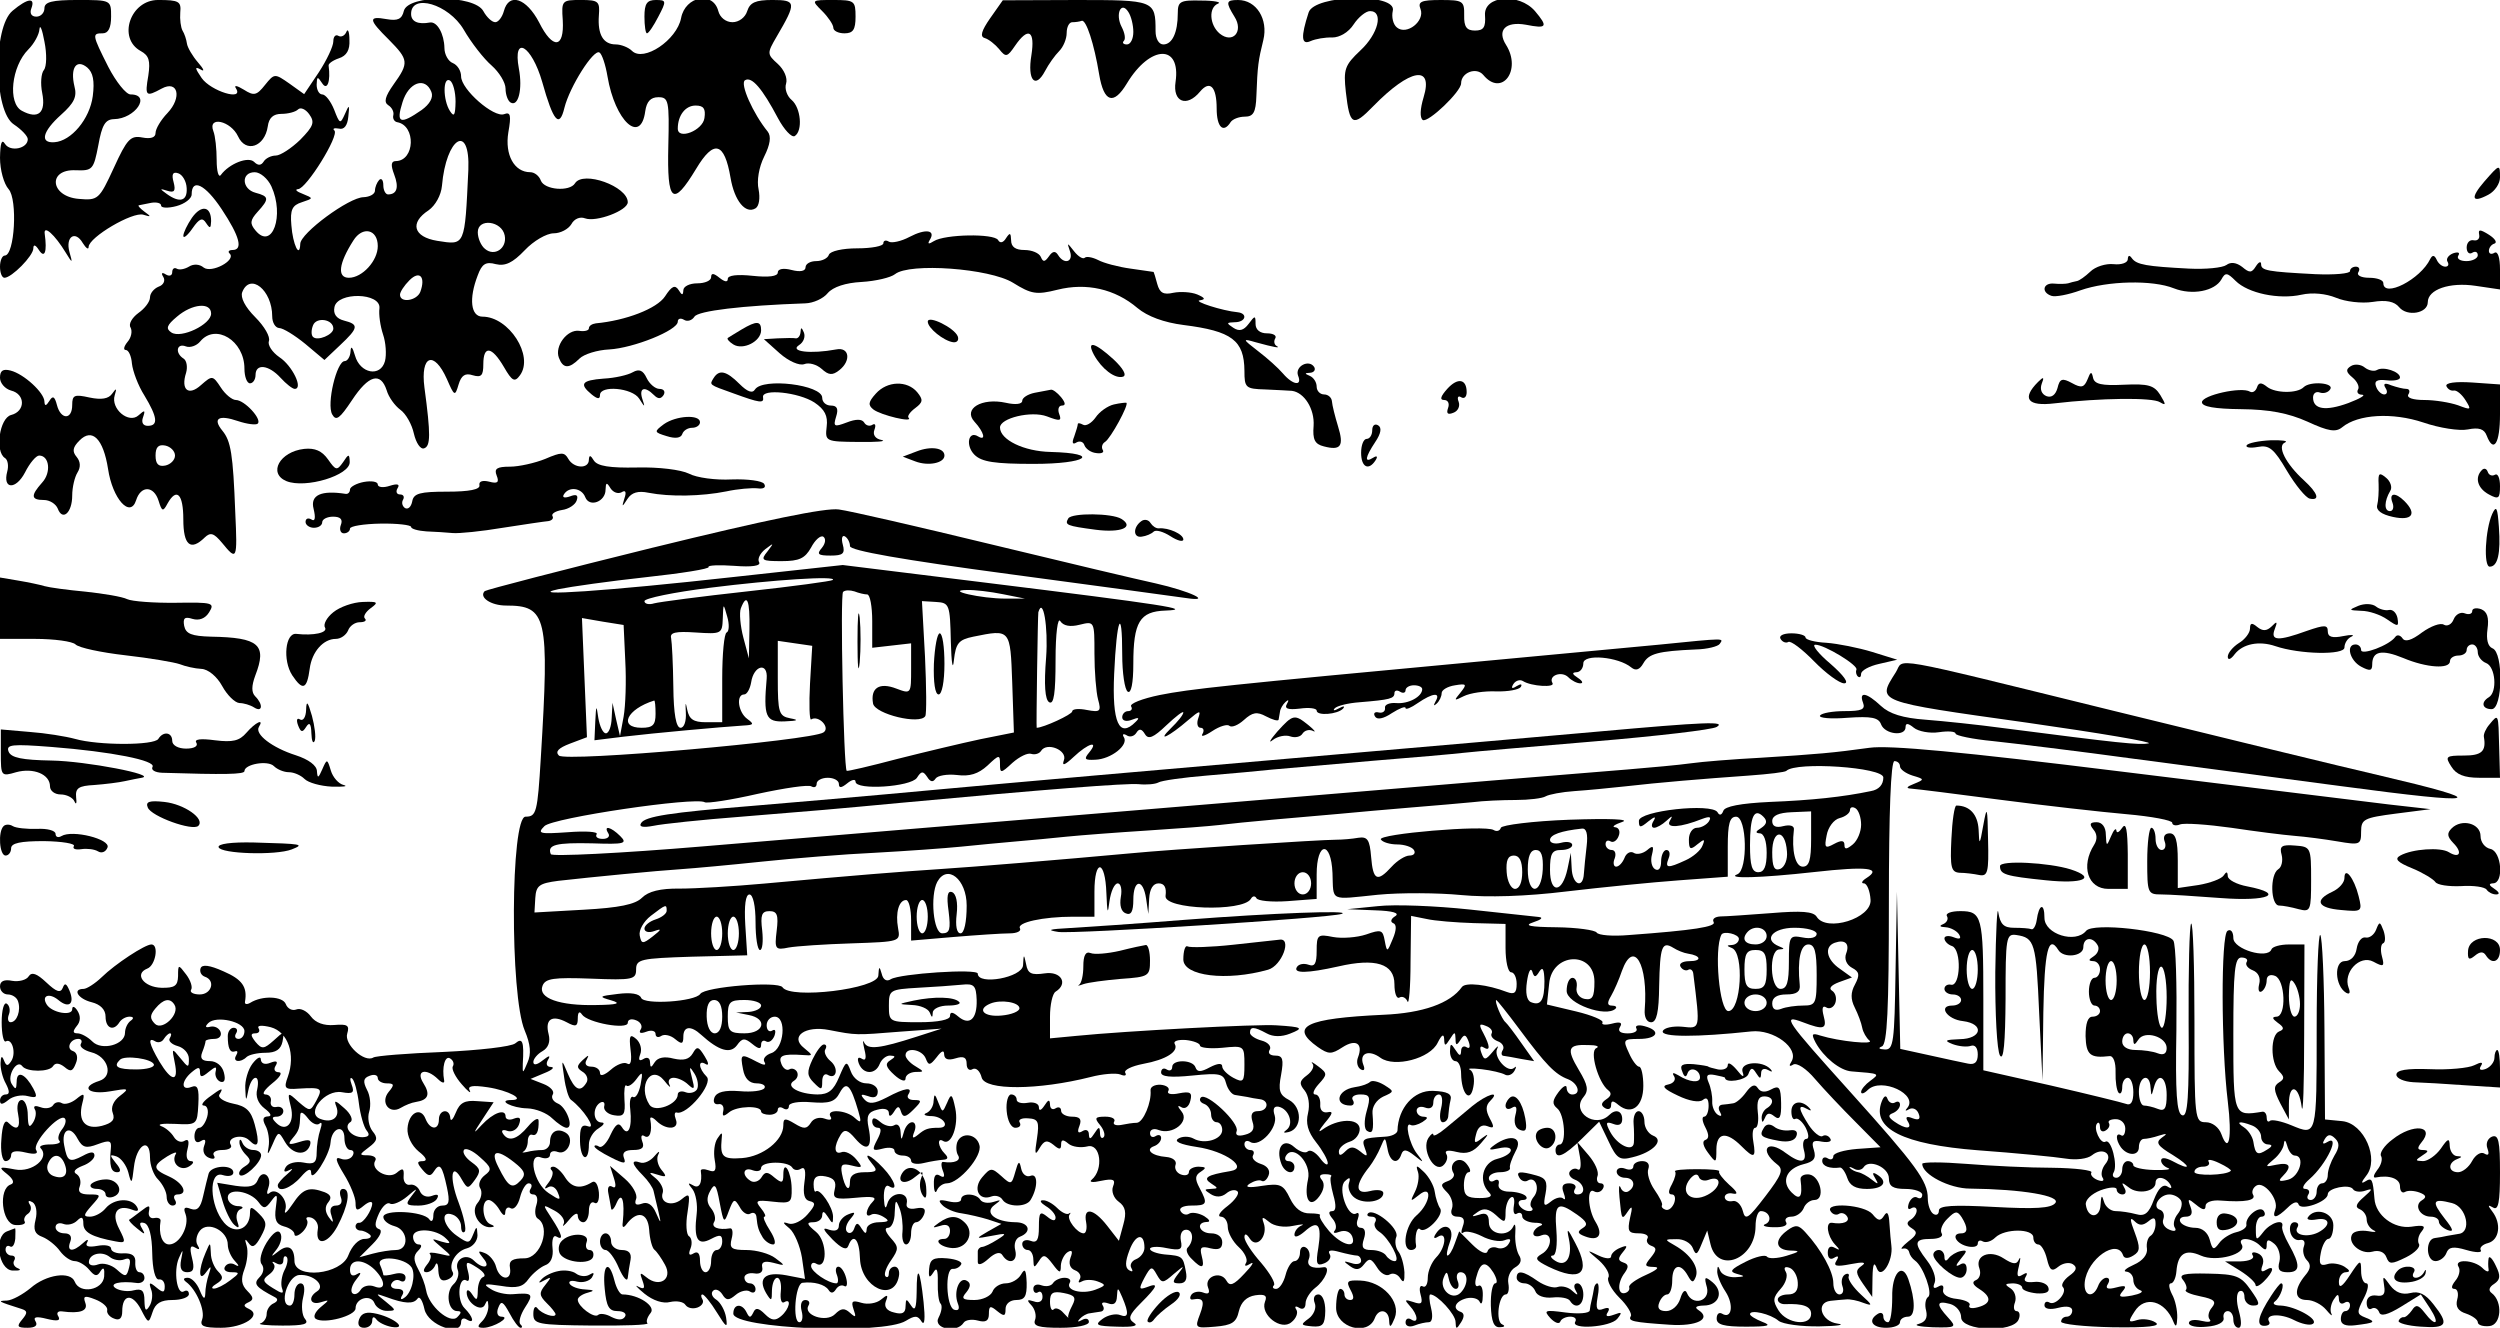  <svg  version="1.0" xmlns="http://www.w3.org/2000/svg"  width="450pt" height="239pt" viewBox="0 0 450 239"  preserveAspectRatio="xMidYMid meet">  <g transform="translate(0,239) scale(0.05,-0.05)" fill="#000000" stroke="none"> <path d="M45 4741 c-71 -59 -68 -362 5 -409 27 -18 50 -42 50 -53 0 -34 -63 -47 -82 -17 -12 19 -17 3 -18 -50 0 -44 14 -94 31 -113 33 -37 22 -239 -14 -239 -9 0 -17 -18 -17 -40 0 -22 7 -40 16 -40 26 0 104 79 104 106 0 15 8 13 20 -6 21 -32 30 -7 21 58 -5 34 36 -2 76 -68 24 -39 25 -39 13 3 -15 55 21 79 48 32 12 -19 21 -25 21 -14 1 35 159 128 197 116 29 -9 29 -7 4 11 -16 12 -25 22 -20 23 6 1 26 5 45 9 19 3 35 -1 35 -10 0 -9 25 -10 55 -2 30 8 55 27 55 42 0 60 49 36 108 -53 65 -98 78 -147 39 -147 -13 0 -18 -6 -10 -13 24 -24 -66 -72 -94 -50 -14 12 -36 14 -53 3 -15 -9 -35 -13 -44 -7 -9 5 -16 -1 -16 -13 0 -12 -10 -16 -23 -8 -14 9 -18 5 -9 -9 8 -13 1 -29 -17 -35 -17 -7 -31 -24 -31 -39 0 -15 -19 -40 -42 -56 -23 -17 -36 -40 -28 -52 7 -13 3 -36 -11 -52 -13 -16 -16 -29 -6 -29 10 0 20 -22 22 -49 3 -27 22 -79 45 -115 47 -78 51 -109 12 -109 -17 0 -24 12 -17 31 9 26 6 27 -16 7 -35 -32 -101 23 -86 72 8 26 6 27 -9 6 -13 -19 -39 -23 -82 -14 -54 12 -62 9 -62 -27 0 -54 -41 -54 -55 0 -8 31 -15 35 -27 15 -12 -19 -17 -20 -18 -3 0 32 -74 100 -122 112 -27 7 -38 0 -38 -26 0 -19 18 -40 40 -46 52 -13 52 -75 0 -88 -42 -11 -59 -132 -22 -155 10 -6 14 -28 8 -49 -17 -64 31 -66 64 -3 17 34 40 61 51 61 37 0 44 -61 11 -97 -42 -47 -41 -63 6 -63 21 0 43 -14 50 -31 17 -46 52 -15 52 47 0 30 9 67 19 83 12 19 11 39 -3 56 -17 20 -14 35 10 59 46 47 86 6 103 -102 16 -108 80 -179 101 -113 17 54 64 53 81 -2 12 -39 16 -40 32 -10 33 59 57 35 57 -57 0 -93 26 -115 77 -65 21 20 33 16 63 -20 53 -65 55 -61 47 110 -8 212 -16 257 -46 294 -37 45 -14 59 56 35 33 -11 65 -15 71 -9 16 16 -48 85 -79 85 -13 0 -38 20 -54 45 -29 44 -31 44 -71 9 -45 -41 -74 -18 -54 44 6 21 2 44 -9 51 -32 20 -25 57 8 44 15 -6 39 2 52 18 55 66 159 3 159 -98 0 -29 9 -53 20 -53 11 0 20 14 20 30 0 42 47 37 90 -10 20 -22 43 -40 51 -40 32 0 -9 84 -55 114 -26 18 -43 44 -38 58 6 15 -16 53 -49 86 -37 37 -54 71 -47 90 28 72 108 8 108 -87 0 -22 11 -41 25 -42 14 0 56 -26 94 -57 l69 -58 56 53 c67 63 69 75 14 89 -27 7 -39 24 -34 48 10 56 168 53 162 -4 -3 -22 3 -64 13 -94 10 -29 13 -72 7 -96 -16 -59 -90 -45 -108 20 -9 31 -15 37 -16 15 -1 -19 -11 -35 -21 -35 -29 0 -66 -155 -45 -192 14 -25 27 -15 71 51 60 91 103 103 125 36 7 -25 30 -56 49 -70 20 -14 42 -53 49 -86 8 -34 24 -58 37 -53 23 8 24 48 1 219 -15 116 34 135 81 30 27 -62 29 -63 42 -19 10 33 24 42 51 33 31 -9 38 -1 38 40 0 68 30 65 74 -10 30 -52 39 -56 58 -30 51 70 -40 211 -135 211 -42 0 -50 64 -17 149 15 41 29 50 65 40 34 -8 61 5 104 50 32 34 79 61 104 61 25 0 53 15 64 33 10 19 31 28 49 21 40 -15 154 28 154 58 0 57 -161 115 -190 68 -19 -31 -110 -24 -123 10 -6 17 -23 30 -38 30 -58 0 -92 63 -79 143 11 62 8 75 -15 66 -37 -14 -155 89 -155 136 0 20 -13 41 -30 48 -16 6 -30 31 -30 54 -1 51 -26 96 -52 92 -43 -8 -68 3 -68 31 0 75 135 35 189 -56 27 -47 73 -106 101 -130 27 -24 50 -61 50 -83 0 -21 8 -44 18 -50 28 -17 44 48 30 122 -23 124 46 84 84 -48 40 -143 62 -168 80 -93 19 76 105 212 126 199 9 -5 22 -44 29 -86 27 -161 120 -247 136 -125 5 34 19 50 47 50 37 0 40 -12 36 -175 -5 -205 16 -222 100 -83 64 107 102 97 124 -32 14 -83 54 -132 90 -110 13 8 17 37 11 68 -7 31 1 80 20 118 22 44 26 73 13 90 -53 65 -101 173 -82 185 24 15 62 -29 119 -137 22 -41 49 -70 60 -64 30 19 22 102 -11 130 -17 14 -26 41 -20 59 6 20 -7 50 -30 71 -39 35 -39 38 -4 98 72 123 71 132 -15 132 -61 0 -81 -9 -91 -40 -7 -23 -30 -40 -53 -40 -24 0 -45 17 -51 40 -19 73 -119 54 -134 -25 -15 -79 -135 -160 -177 -118 -12 12 -39 23 -58 23 -45 0 -66 35 -61 104 4 51 -1 56 -65 56 -68 0 -70 -2 -65 -73 6 -102 -36 -106 -85 -8 -46 88 -109 109 -127 41 -6 -22 -20 -40 -31 -40 -12 0 -31 18 -43 40 -32 59 -270 60 -286 1 -7 -30 -22 -37 -62 -30 -67 12 -66 -1 8 -74 71 -72 73 -83 17 -161 -31 -44 -36 -64 -19 -75 13 -8 21 -24 18 -36 -3 -11 3 -23 14 -25 68 -12 64 -139 -5 -140 -17 0 -19 -14 -6 -48 18 -47 10 -72 -22 -72 -9 0 -17 15 -17 33 0 19 -7 27 -15 19 -8 -9 -15 -26 -15 -38 0 -13 -19 -23 -41 -24 -52 0 -228 -130 -228 -168 -2 -55 -27 -2 -32 67 -5 56 3 72 38 83 42 14 42 14 3 30 -22 8 -30 16 -17 17 30 1 149 193 131 211 -8 7 -1 10 16 7 19 -5 31 11 34 43 5 44 3 45 -12 10 -17 -38 -19 -37 -39 15 -12 30 -31 55 -43 55 -11 0 -20 16 -20 35 1 30 3 31 20 5 18 -28 31 7 23 64 -1 7 16 19 37 26 28 9 40 30 38 66 0 30 -6 43 -11 29 -6 -14 -19 -20 -29 -14 -10 6 -18 -3 -18 -20 0 -18 -24 -68 -52 -111 l-53 -79 -53 38 c-53 37 -54 37 -88 -5 -30 -38 -40 -40 -76 -17 -26 16 -37 17 -28 4 28 -46 -91 -9 -124 38 -24 35 -26 43 -4 31 16 -10 12 1 -9 25 -20 23 -38 54 -40 68 -2 15 -9 36 -16 47 -6 11 -10 40 -8 65 4 40 -5 45 -80 45 -100 0 -147 -138 -62 -184 29 -16 35 -34 27 -88 -13 -75 -9 -78 48 -47 59 32 74 -32 21 -88 -24 -25 -43 -57 -43 -72 0 -16 -17 -22 -48 -16 -42 8 -55 -6 -102 -109 -53 -115 -57 -118 -127 -112 -103 9 -112 108 -10 103 60 -2 64 2 81 90 13 73 25 93 56 94 77 1 136 89 60 89 -16 0 -52 45 -80 99 -59 117 -59 121 -20 121 20 0 30 20 30 60 0 60 0 60 -120 60 -93 0 -120 -7 -120 -30 0 -16 -13 -30 -29 -30 -18 0 -25 12 -18 30 15 40 -13 37 -68 -9z m113 -213 c-10 -12 -13 -49 -6 -83 14 -71 -14 -96 -73 -64 -52 27 -38 160 23 221 21 21 39 54 40 73 2 19 10 -1 18 -45 9 -44 8 -90 -2 -102z m176 -94 c-11 -83 -78 -162 -138 -166 -54 -4 -43 39 24 99 47 42 58 65 48 102 -16 67 7 100 46 68 21 -18 27 -48 20 -103z m1306 -20 c-1 -49 -5 -57 -20 -34 -26 40 -26 126 0 110 11 -7 20 -41 20 -76z m-87 35 c8 -20 -6 -44 -35 -65 -78 -54 -93 -48 -69 28 22 72 82 93 104 37z m-472 -172 c-32 -31 -72 -57 -88 -57 -17 0 -37 -10 -44 -22 -9 -14 -20 -15 -34 -1 -21 21 -90 -6 -120 -47 -8 -11 -15 13 -15 53 0 41 -5 88 -12 105 -21 56 63 37 89 -19 28 -61 96 -38 107 36 4 31 20 45 49 45 24 0 51 7 60 16 9 9 27 1 40 -17 21 -29 16 -43 -32 -92z m1455 78 c-6 -45 -96 -80 -96 -38 0 47 27 83 64 83 29 0 37 -11 32 -45z m-850 -187 c-13 -276 -11 -271 -112 -255 -86 14 -100 65 -31 110 24 17 45 54 48 88 15 175 102 228 95 57z m-1014 -65 c3 -47 -25 -55 -72 -21 -26 19 -26 20 3 11 25 -8 30 0 22 31 -8 29 -3 39 17 32 15 -5 29 -29 30 -53z m305 6 c48 -105 3 -231 -57 -159 -21 25 -20 37 7 67 43 47 42 56 -7 69 -50 13 -53 74 -3 74 20 0 47 -23 60 -51z m840 -177 c9 -46 -37 -77 -71 -48 -14 11 -26 38 -26 60 0 52 87 41 97 -12z m-457 -38 c0 -53 -56 -114 -104 -114 -43 0 -37 51 16 134 33 53 88 41 88 -20z m153 -165 c-13 -32 -73 -41 -73 -10 0 10 15 33 34 52 37 37 59 12 39 -42z m-753 -78 c0 -39 -108 -91 -143 -68 -21 14 -17 26 20 57 55 47 123 53 123 11z m440 -54 c0 -22 -57 -46 -73 -30 -7 6 -7 25 0 42 12 31 73 22 73 -12z m-570 -457 c0 -16 -16 -32 -35 -36 -25 -5 -35 6 -35 36 0 30 10 41 35 36 19 -4 35 -20 35 -36z"/> <path d="M2320 4720 c0 -33 4 -60 9 -60 6 0 24 27 41 60 30 57 29 60 -9 60 -32 0 -41 -13 -41 -60z"/> <path d="M2960 4740 c22 -22 40 -49 40 -60 0 -11 18 -20 40 -20 31 0 40 13 40 60 0 57 -4 60 -80 60 -80 0 -80 0 -40 -40z"/> <path d="M3565 4715 c-32 -46 -38 -67 -20 -72 14 -4 37 -22 52 -40 24 -30 29 -29 57 12 48 70 73 55 59 -34 -15 -90 14 -123 49 -57 13 25 36 57 51 72 15 15 27 44 27 65 0 22 9 39 20 39 11 0 26 2 34 5 16 6 45 -83 63 -193 17 -101 52 -112 100 -32 84 139 195 142 175 5 -11 -72 40 -93 88 -35 36 43 60 18 60 -61 0 -67 24 -90 50 -49 7 11 30 20 51 20 31 0 40 15 42 75 4 109 7 128 25 201 18 75 -25 144 -91 144 -44 0 -45 -8 -13 -60 34 -53 -6 -99 -53 -61 -37 31 -41 94 -6 108 14 5 -13 11 -60 11 -77 2 -85 -3 -85 -46 0 -69 -20 -112 -52 -112 -16 0 -28 20 -28 48 0 111 -4 112 -287 112 l-263 -1 -45 -64z m515 -50 c0 -25 -10 -45 -23 -45 -13 0 -18 6 -11 13 7 7 3 29 -8 50 -24 46 -2 95 24 54 10 -15 18 -47 18 -72z"/> <path d="M4711 4735 c-29 -89 -26 -118 7 -103 18 8 53 14 78 13 27 0 59 19 77 47 17 26 44 48 59 48 50 0 30 -82 -35 -142 -56 -53 -61 -67 -52 -149 14 -122 25 -127 99 -51 132 135 217 150 181 32 -13 -43 -14 -74 -3 -82 19 -11 138 102 138 132 0 39 55 60 80 30 66 -80 139 17 82 108 -34 53 -2 86 71 73 76 -15 81 -8 33 49 -58 67 -185 56 -180 -15 3 -43 -5 -55 -36 -55 -30 0 -40 13 -39 55 1 52 -5 55 -85 55 -70 0 -83 -6 -72 -33 16 -43 -50 -95 -85 -66 -14 11 -20 38 -15 60 17 65 -283 59 -303 -6z"/> <path d="M8944 4127 c-52 -60 -46 -80 14 -48 23 12 42 40 42 62 0 49 -1 49 -56 -14z"/> <path d="M691 3996 c-17 -25 -31 -54 -31 -65 0 -11 15 1 33 27 25 36 36 40 49 19 14 -21 17 -20 18 7 0 54 -35 60 -69 12z"/> <path d="M3274 3927 c-30 -16 -64 -23 -74 -17 -11 7 -20 4 -20 -6 0 -10 -42 -18 -94 -18 -53 0 -97 -10 -102 -23 -4 -13 -25 -23 -46 -23 -21 0 -38 -10 -38 -22 0 -14 -19 -18 -50 -10 -30 8 -50 4 -50 -9 0 -14 -33 -18 -90 -12 -56 6 -90 2 -90 -11 0 -13 -11 -11 -30 4 -21 17 -30 18 -30 2 0 -12 -22 -22 -50 -22 -27 0 -50 -11 -50 -25 -1 -19 -5 -19 -17 1 -13 20 -25 14 -49 -23 -29 -44 -141 -87 -249 -97 -14 -2 -25 -9 -25 -18 0 -8 -16 -12 -35 -9 -43 6 -89 -55 -73 -97 15 -40 37 -40 74 -3 16 16 64 31 107 33 88 5 247 69 247 100 0 11 10 14 22 7 12 -8 29 -3 38 11 13 21 171 40 400 48 28 1 64 17 80 37 19 22 64 37 122 40 51 3 105 16 120 28 52 42 341 21 425 -31 66 -41 84 -44 160 -25 104 26 207 3 288 -66 36 -30 95 -52 166 -61 174 -22 218 -55 219 -165 0 -61 4 -65 75 -67 41 -2 85 -4 96 -5 45 -6 82 -66 78 -126 -4 -49 4 -66 37 -74 61 -16 73 1 51 72 -11 36 -21 76 -22 90 -1 14 -14 25 -28 25 -15 0 -27 13 -27 28 0 16 -11 33 -25 39 -19 8 -19 10 1 11 15 1 21 11 15 21 -19 29 -70 2 -58 -31 16 -39 -18 -35 -54 7 -17 20 -57 56 -90 81 -57 44 -57 46 -9 32 69 -19 93 -23 75 -13 -8 5 -10 17 -4 27 6 10 -7 18 -30 18 -25 0 -41 13 -41 34 0 31 -2 31 -25 0 -18 -24 -34 -28 -55 -14 -26 17 -25 19 5 20 40 0 48 32 10 36 -54 5 -163 40 -135 43 21 3 18 9 -10 21 -22 9 -61 11 -86 6 -35 -8 -49 -1 -58 32 -6 23 -12 42 -13 43 -2 0 -39 6 -83 12 -44 6 -97 20 -117 31 -20 10 -42 14 -48 8 -6 -6 -23 4 -38 23 -26 33 -26 33 -15 0 13 -38 -21 -49 -43 -13 -10 16 -20 14 -33 -5 -15 -21 -21 -21 -29 -2 -6 14 -32 25 -59 25 -32 0 -48 11 -48 35 -1 27 -4 29 -18 8 -10 -17 -22 -20 -29 -7 -15 24 -191 21 -231 -4 -19 -12 -24 -11 -15 4 23 36 -14 42 -73 11z"/> <path d="M8925 3935 c3 -14 -6 -23 -20 -20 -14 3 -25 -9 -25 -26 0 -17 9 -26 20 -19 11 7 20 3 20 -9 0 -11 -19 -21 -41 -21 -23 0 -36 9 -29 20 7 11 -1 14 -19 8 -17 -7 -26 -20 -20 -30 6 -10 3 -18 -8 -18 -11 0 -25 11 -31 25 -8 17 -15 18 -23 3 -35 -74 -169 -142 -169 -87 0 11 -23 19 -51 19 -29 0 -46 9 -39 20 7 11 3 20 -9 20 -11 0 -21 -7 -21 -16 0 -9 -56 -14 -125 -11 -173 9 -195 13 -195 36 0 12 -9 8 -19 -8 -15 -24 -23 -24 -49 -2 -21 16 -41 19 -57 7 -14 -10 -74 -16 -135 -13 -153 8 -188 14 -205 37 -9 13 -14 11 -15 -3 0 -13 -23 -21 -51 -18 -28 3 -66 -9 -84 -27 -18 -17 -40 -33 -49 -34 -9 -2 -23 -5 -31 -8 -8 -2 -31 -3 -50 -1 -40 4 -48 -31 -10 -44 14 -5 61 4 105 20 97 34 259 38 336 7 66 -26 147 -10 171 32 14 26 21 25 51 -5 45 -45 156 -68 237 -50 40 9 88 4 125 -11 33 -14 92 -21 131 -15 49 8 79 2 96 -19 29 -35 103 -22 103 18 0 46 79 73 172 59 l88 -13 0 72 c0 43 -8 67 -20 60 -11 -7 -20 -4 -20 7 0 11 9 23 20 26 11 4 2 18 -20 32 -32 20 -39 20 -35 0z"/> <path d="M3340 3622 c0 -23 57 -69 91 -74 14 -2 22 7 17 21 -12 31 -108 78 -108 53z"/> <path d="M2670 3594 c-22 -13 -44 -27 -49 -30 -6 -3 3 -14 19 -24 35 -22 100 11 100 51 0 34 -16 35 -70 3z"/> <path d="M2882 3585 c-1 -14 -9 -24 -17 -23 -8 2 -37 1 -65 0 l-50 -3 57 -51 c33 -29 71 -45 88 -39 17 7 45 -1 63 -17 25 -23 39 -24 63 -5 44 34 37 85 -11 75 -91 -17 -170 -8 -133 16 16 10 23 30 17 45 -8 19 -11 20 -12 2z"/> <path d="M3938 3503 c28 -51 76 -88 105 -79 14 5 1 29 -34 62 -68 62 -99 70 -71 17z"/> <path d="M8463 3462 c-19 -12 -18 -21 6 -41 17 -14 26 -34 20 -43 -6 -10 0 -19 15 -19 14 -1 -8 -14 -50 -30 -82 -30 -127 -23 -127 20 0 15 11 23 24 18 14 -5 31 0 38 12 15 23 -73 30 -96 7 -23 -23 -101 -22 -131 1 -21 17 -31 17 -37 -2 -5 -14 -16 -20 -25 -15 -30 19 -173 -13 -173 -38 0 -16 46 -24 141 -25 101 -1 170 -14 239 -45 76 -35 102 -39 125 -20 57 47 181 54 292 17 58 -20 130 -31 160 -25 40 8 59 2 68 -22 25 -65 48 -29 48 76 l0 108 -100 7 c-61 4 -97 -1 -93 -13 5 -11 16 -18 27 -16 10 2 29 -14 42 -35 22 -35 20 -36 -27 -18 -29 10 -83 19 -121 19 -42 0 -65 8 -58 20 7 11 4 20 -7 20 -11 0 -35 6 -55 13 -23 10 -30 6 -20 -10 8 -12 6 -23 -5 -23 -10 0 -24 13 -29 28 -8 20 3 27 37 23 27 -3 49 1 49 10 0 21 -60 41 -83 27 -10 -6 -30 -2 -44 9 -13 11 -36 14 -50 5z"/> <path d="M2278 3440 c-17 -10 -64 -21 -105 -23 -79 -6 -89 -19 -43 -57 21 -17 30 -18 30 -2 0 36 116 26 141 -13 21 -33 22 -33 11 0 -12 39 9 46 42 13 15 -15 25 -15 35 0 7 12 1 22 -15 22 -15 0 -36 18 -46 39 -13 28 -27 34 -50 21z"/> <path d="M2569 3419 c-15 -25 -19 -23 71 -55 96 -35 111 -37 107 -14 -6 32 128 18 185 -19 37 -25 49 -48 44 -87 -6 -53 -4 -54 114 -55 66 -1 104 2 84 7 -23 4 -33 19 -26 37 6 16 3 24 -7 18 -10 -7 -24 -3 -30 8 -8 13 -30 13 -63 0 -45 -17 -49 -15 -38 21 9 28 4 40 -19 40 -17 0 -31 12 -31 28 0 47 -214 73 -242 30 -9 -15 -27 -9 -56 20 -47 47 -73 53 -93 21z"/> <path d="M7515 3414 c-12 -29 -22 -32 -56 -13 -35 19 -44 16 -52 -18 -7 -25 -22 -36 -40 -29 -17 7 -24 24 -17 44 10 25 7 27 -13 7 -60 -60 -38 -89 60 -77 162 19 352 22 379 4 22 -13 22 -9 1 26 -22 35 -43 41 -131 37 -80 -4 -106 2 -111 25 -5 24 -9 23 -20 -6z"/> <path d="M5210 3380 c-24 -27 -28 -40 -11 -40 14 0 20 -13 14 -29 -7 -20 -1 -25 19 -17 17 6 25 24 19 40 -6 15 -2 23 9 16 11 -7 20 1 20 18 0 48 -32 54 -70 12z"/> <path d="M3153 3363 c-27 -30 -29 -41 -9 -57 27 -21 146 -49 127 -30 -6 5 5 21 24 35 28 21 29 30 7 57 -36 43 -108 41 -149 -5z"/> <path d="M3725 3366 c-25 -5 -45 -18 -45 -29 0 -12 -24 -15 -59 -7 -87 19 -155 -22 -113 -68 35 -38 43 -71 13 -53 -35 22 -46 -33 -13 -66 26 -26 73 -33 213 -33 192 0 246 38 61 43 -96 2 -182 44 -182 88 0 34 113 61 169 40 47 -18 54 -17 44 9 -6 16 -2 30 10 30 14 0 13 10 -3 30 -14 17 -31 29 -37 27 -7 -1 -33 -6 -58 -11z"/> <path d="M4010 3324 c-22 -5 -52 -26 -66 -47 -15 -21 -35 -32 -45 -26 -11 6 -19 7 -19 2 0 -5 -6 -25 -13 -45 -9 -22 -6 -30 8 -21 12 7 25 3 29 -10 5 -13 23 -26 42 -28 19 -3 30 2 24 11 -6 10 -2 23 8 29 20 12 87 135 77 141 -3 1 -23 -1 -45 -6z"/> <path d="M2390 3253 c-36 -27 -36 -29 10 -43 31 -10 51 -7 56 7 4 13 20 23 36 23 15 0 28 9 28 20 0 29 -86 24 -130 -7z"/> <path d="M4940 3231 c0 -17 -9 -31 -20 -31 -11 0 -20 -22 -20 -50 0 -52 27 -66 52 -27 9 14 5 18 -9 9 -32 -20 -29 1 8 57 21 31 24 52 10 60 -12 7 -21 -1 -21 -18z"/> <path d="M8088 3177 c-5 -8 13 -11 40 -6 41 8 58 -6 105 -86 31 -52 68 -97 82 -100 38 -8 30 19 -20 65 -67 61 -99 125 -69 137 13 6 -10 9 -52 8 -42 -2 -81 -10 -86 -18z"/> <path d="M1095 3164 c-88 -10 -131 -88 -64 -116 69 -28 230 21 228 69 -1 30 -4 30 -24 -1 -22 -31 -26 -30 -54 10 -22 31 -47 42 -86 38z"/> <path d="M3300 3155 l-50 -19 45 -17 c47 -18 105 -6 105 21 0 28 -49 35 -100 15z"/> <path d="M1963 3128 c-37 -15 -95 -28 -127 -28 -47 0 -58 -7 -48 -32 10 -25 3 -30 -27 -22 -24 6 -38 1 -35 -13 3 -15 -36 -23 -116 -23 -98 0 -121 -6 -126 -35 -4 -20 -15 -30 -26 -24 -10 7 -13 20 -7 30 6 11 1 19 -11 19 -12 0 -16 10 -9 22 10 15 0 18 -28 9 -24 -8 -43 -5 -43 5 0 10 -22 14 -50 9 -27 -5 -50 -18 -50 -27 0 -10 -7 -17 -15 -16 -89 14 -129 -4 -116 -54 8 -33 5 -47 -8 -38 -12 7 -21 3 -21 -9 0 -11 14 -21 30 -21 17 0 30 9 30 20 0 11 18 20 39 20 27 0 36 -10 28 -30 -6 -16 -1 -30 11 -30 12 0 22 8 22 17 0 9 50 17 110 18 61 1 110 -5 110 -12 0 -7 25 -14 55 -16 30 -1 73 -4 95 -6 22 -2 103 6 180 19 77 12 151 23 164 24 13 2 20 10 15 18 -5 8 10 18 34 22 24 3 48 19 53 34 7 20 -1 24 -24 15 -20 -7 -29 -4 -22 7 18 30 64 24 77 -10 15 -38 73 -16 73 27 1 27 4 28 18 5 10 -15 27 -21 40 -14 14 9 18 1 10 -22 -10 -33 -9 -33 11 -2 15 23 38 30 76 22 77 -15 190 -13 280 5 41 9 92 13 112 11 22 -3 32 3 24 16 -7 11 -59 18 -117 16 -57 -3 -126 6 -154 21 -29 14 -108 24 -187 22 -98 -2 -142 5 -155 25 -12 20 -17 21 -18 3 0 -34 -54 -32 -74 3 -14 25 -25 25 -83 0z"/> <path d="M8935 3088 c-27 -27 -16 -66 25 -88 35 -19 40 -15 40 30 0 29 -8 47 -18 41 -10 -6 -22 -2 -26 10 -4 12 -13 15 -21 7z"/> <path d="M8563 3037 c1 -26 -1 -60 -5 -75 -5 -19 15 -34 57 -43 69 -15 87 11 41 57 -33 33 -57 30 -43 -6 6 -16 2 -30 -9 -30 -22 0 -21 36 1 73 8 12 1 34 -15 47 -25 21 -29 17 -27 -23z"/> <path d="M2352 2809 c-328 -81 -601 -152 -607 -157 -22 -22 22 -52 77 -52 147 0 156 -39 125 -547 -12 -199 -16 -213 -55 -213 -54 0 -57 -642 -3 -770 21 -50 24 -84 10 -115 -17 -41 -18 -41 -17 -5 5 81 -1 96 -27 74 -14 -12 -131 -25 -259 -31 -129 -5 -242 -14 -252 -20 -32 -20 -106 48 -94 86 9 30 1 35 -47 31 -37 -3 -67 8 -84 31 -14 19 -37 31 -52 25 -15 -6 -32 3 -38 19 -11 29 -85 32 -128 5 -12 -7 -21 -6 -19 4 9 53 -10 80 -77 109 -51 23 -78 26 -83 11 -4 -12 2 -25 15 -30 40 -13 25 -64 -18 -64 -23 0 -37 8 -31 17 6 9 -2 34 -18 55 -28 37 -29 37 -29 -6 -1 -35 -12 -43 -60 -42 -64 2 -99 50 -51 69 30 11 43 87 15 87 -23 0 -130 -70 -179 -118 -24 -23 -54 -42 -65 -42 -42 0 -20 -36 29 -48 32 -8 50 -27 50 -52 0 -42 29 -54 50 -20 7 11 23 20 36 20 15 0 17 -6 4 -15 -11 -8 -20 -27 -20 -43 0 -43 -84 -66 -118 -31 -16 16 -40 29 -53 29 -17 0 -18 7 -3 26 14 16 15 36 3 55 -10 16 -19 19 -19 6 0 -26 -74 -13 -92 17 -20 32 9 43 42 16 38 -32 60 -14 40 34 -11 26 -17 29 -24 10 -8 -20 -23 -15 -59 19 -35 33 -53 39 -64 22 -8 -13 -35 -20 -59 -16 -29 6 -44 -1 -44 -20 0 -16 13 -29 28 -29 16 0 33 -11 37 -25 11 -32 -4 -75 -27 -75 -9 0 -12 13 -6 28 6 15 2 33 -8 39 -10 6 -18 -24 -18 -67 0 -43 7 -74 15 -69 22 13 38 -41 20 -70 -13 -20 -18 -20 -27 2 -7 18 -11 15 -12 -9 -1 -20 7 -54 19 -75 14 -27 14 -39 0 -39 -12 0 -21 -10 -21 -22 0 -16 9 -15 30 2 16 14 48 20 70 14 33 -8 36 -4 20 27 -29 54 -60 67 -60 25 -1 -29 -4 -30 -18 -8 -18 29 19 90 38 64 16 -22 98 -22 111 0 8 13 23 11 41 -3 22 -19 30 -16 41 13 9 21 4 39 -10 44 -26 8 -11 44 19 44 11 0 15 -8 9 -18 -6 -10 11 -23 37 -30 61 -15 82 -86 30 -103 -70 -22 -41 -51 37 -38 69 12 72 11 37 -16 -24 -18 -34 -42 -26 -62 9 -24 -2 -36 -39 -46 -60 -15 -87 17 -71 80 10 38 7 40 -22 16 -18 -14 -41 -21 -52 -14 -10 6 -25 3 -31 -8 -7 -10 -27 -14 -45 -7 -19 7 -27 5 -21 -7 7 -10 4 -32 -6 -48 -14 -22 -18 -15 -19 26 0 30 -10 55 -22 55 -13 0 -19 -21 -13 -50 10 -52 -3 -64 -36 -31 -12 12 -21 -10 -24 -60 -4 -44 3 -79 15 -79 11 0 20 10 20 22 0 14 19 17 52 9 34 -8 47 -5 38 9 -15 25 84 133 103 114 7 -7 2 -25 -10 -40 -12 -15 -17 -34 -9 -41 7 -7 -8 -13 -34 -13 -26 0 -41 -6 -34 -13 35 -35 -30 -89 -92 -77 -58 11 -61 9 -28 -17 22 -18 27 -32 13 -37 -46 -15 -33 -141 15 -146 24 -2 40 4 35 12 -5 8 0 21 11 28 11 7 15 23 7 34 -8 13 -4 16 10 8 13 -8 18 -35 11 -63 -9 -36 -3 -52 25 -62 20 -8 49 -31 63 -51 15 -20 38 -36 53 -36 14 0 38 -14 52 -31 20 -24 29 -26 41 -5 11 17 15 10 13 -19 -4 -50 -88 -65 -106 -19 -15 39 -103 26 -159 -23 -28 -23 -66 -44 -85 -45 -36 -1 -33 -3 52 -30 22 -7 23 -14 3 -38 -21 -25 -18 -30 19 -30 27 0 38 8 29 23 -10 16 2 19 41 9 37 -9 50 -7 41 9 -8 12 -2 20 13 18 66 -9 95 2 84 31 -9 25 -2 27 36 12 26 -10 45 -27 43 -38 -3 -11 8 -25 25 -31 19 -8 29 1 29 26 0 62 36 66 67 8 27 -53 28 -53 42 -11 10 32 30 44 72 44 33 0 59 10 59 21 0 12 -8 16 -18 10 -25 -15 -38 74 -18 120 15 34 16 34 8 -6 -6 -31 1 -45 22 -45 23 0 27 13 17 52 -9 37 -6 47 11 37 16 -10 19 -7 9 9 -8 13 -4 36 9 52 29 35 100 -1 100 -51 0 -17 11 -43 25 -58 17 -18 17 -23 1 -14 -13 8 -29 5 -36 -7 -7 -11 3 -20 23 -20 31 0 31 -3 -4 -29 -22 -17 -48 -30 -59 -30 -11 0 -7 8 10 18 24 15 25 24 5 44 -14 14 -26 43 -26 66 -2 41 -2 41 -19 1 -27 -62 -25 -108 2 -70 18 25 20 24 10 -7 -7 -20 -13 -51 -13 -70 -1 -23 -7 -20 -20 12 -10 25 -29 45 -43 45 -16 0 -18 -6 -6 -15 37 -27 69 -103 58 -134 -10 -25 4 -31 67 -31 83 0 150 45 101 68 -20 9 -21 15 -1 24 19 9 18 18 -4 40 -22 22 -25 42 -11 79 10 27 14 64 8 84 -8 25 -6 28 7 10 13 -19 24 -14 44 23 23 42 22 54 -6 82 -27 27 -33 28 -33 4 0 -60 -55 -80 -93 -36 -53 62 -57 188 -6 172 22 -7 39 -3 39 9 0 30 -80 26 -89 -4 -4 -14 -13 -51 -20 -82 -9 -41 -21 -53 -44 -45 -23 9 -28 4 -19 -19 15 -41 -21 -109 -59 -109 -25 0 -39 37 -31 85 1 8 -9 13 -23 10 -14 -3 -22 8 -19 23 5 25 1 25 -30 1 -20 -15 -38 -29 -41 -30 -3 -2 9 -16 28 -31 29 -24 32 -24 18 0 -11 18 -8 24 9 19 17 -6 27 -46 28 -108 1 -59 11 -97 24 -95 12 2 21 -9 21 -25 0 -23 -6 -24 -30 -4 -25 21 -28 19 -19 -7 7 -17 4 -44 -6 -60 -13 -21 -17 -16 -18 19 0 37 -9 45 -38 38 -21 -6 -50 -2 -65 7 -27 17 15 28 78 19 14 -1 25 7 25 18 0 12 -8 21 -18 21 -10 0 -16 16 -15 35 2 24 -11 34 -42 33 -25 -2 -45 6 -45 17 0 11 -22 15 -49 10 -33 -6 -46 -2 -37 13 6 12 0 11 -15 -3 -37 -34 -60 -31 -46 5 7 19 -1 30 -21 30 -18 0 -32 10 -32 22 0 12 12 18 28 12 15 -6 37 -1 50 12 16 16 22 13 22 -11 0 -31 30 -48 116 -64 37 -7 38 -4 13 45 -30 57 -8 90 47 69 20 -8 26 -4 16 12 -20 32 -82 29 -112 -7 -14 -17 -39 -30 -56 -30 -25 0 -24 6 6 40 35 39 35 40 -9 40 -32 0 -42 9 -34 29 6 17 1 36 -11 44 -15 8 -7 19 21 30 23 8 43 25 43 37 0 15 -13 15 -42 -1 -48 -25 -56 -21 -67 38 -11 57 22 74 48 24 18 -33 31 -36 73 -20 43 16 50 13 47 -16 -6 -61 0 -85 23 -85 15 0 13 12 -5 33 -23 29 -23 32 2 24 17 -6 36 -32 43 -58 11 -44 13 -42 20 19 9 81 58 111 58 35 0 -28 13 -64 30 -80 16 -17 30 -44 30 -62 0 -17 10 -31 21 -31 12 0 16 9 9 20 -7 11 -3 20 9 20 40 0 21 41 -29 64 -61 27 -62 39 -8 73 23 14 37 18 31 9 -19 -32 16 -65 48 -45 16 10 19 19 6 19 -14 0 -19 17 -12 43 7 28 4 39 -11 30 -12 -8 -29 -1 -38 14 -9 15 -29 33 -46 39 -16 7 6 10 50 8 79 -4 80 -3 84 70 3 58 -2 72 -25 63 -38 -15 -37 21 1 53 24 20 30 20 30 0 0 -19 7 -19 31 1 26 21 30 21 25 0 -3 -14 5 -30 17 -35 15 -5 20 6 13 33 -6 24 -27 41 -50 41 -29 0 -37 9 -28 32 7 17 12 35 12 40 0 4 14 8 32 8 17 0 27 11 22 25 -5 14 -21 22 -36 19 -19 -5 -21 0 -8 13 28 28 130 5 130 -29 0 -16 -10 -28 -21 -28 -12 0 -16 9 -9 20 7 11 3 20 -9 20 -11 0 -21 -13 -21 -30 0 -44 8 -61 26 -55 10 4 11 -3 4 -15 -14 -23 16 -27 38 -5 9 8 39 15 68 15 37 0 55 12 61 40 7 39 6 39 -32 4 -35 -31 -42 -32 -65 -5 -18 23 -19 31 -1 31 13 0 18 8 12 18 -7 11 12 12 44 4 62 -17 90 -98 61 -179 -15 -41 -11 -46 39 -42 84 5 88 2 64 -43 -22 -40 -23 -40 -64 -5 -40 37 -41 36 -28 -17 15 -59 -17 -94 -53 -58 -16 16 -16 22 2 22 13 0 24 9 24 20 0 11 -11 18 -25 15 -14 -3 -23 6 -20 20 3 14 -6 25 -20 25 -14 1 -2 18 25 40 28 22 38 39 24 40 -15 0 -20 10 -12 23 10 16 4 20 -19 11 -19 -8 -33 -3 -34 12 0 13 -13 7 -30 -15 -16 -21 -28 -62 -26 -90 2 -47 3 -47 11 -6 5 25 16 45 26 45 9 0 11 -18 6 -41 -7 -26 3 -51 26 -69 24 -18 28 -29 12 -29 -18 -1 -20 -11 -8 -34 10 -18 15 -52 11 -75 -6 -33 -3 -31 14 8 21 49 22 49 45 9 27 -46 76 -52 90 -12 6 20 -3 23 -38 12 -39 -12 -44 -10 -25 13 24 28 26 37 28 83 0 15 10 12 27 -10 14 -19 33 -28 42 -20 9 8 10 -1 3 -22 -7 -20 -13 -57 -13 -82 0 -37 -9 -44 -48 -36 -26 5 -54 -2 -63 -16 -10 -17 -6 -21 13 -11 15 8 12 2 -7 -14 -19 -16 -35 -34 -35 -41 0 -28 47 -11 83 30 24 28 37 33 37 16 0 -42 67 62 70 108 4 54 50 68 50 15 0 -23 10 -42 21 -42 12 0 15 -10 8 -21 -7 -12 -26 -17 -43 -10 -21 8 -18 -7 12 -56 23 -37 42 -84 42 -103 0 -29 5 -31 30 -10 17 14 30 17 30 7 -1 -24 -32 -71 -47 -69 -7 1 -13 -5 -13 -13 0 -8 8 -15 18 -15 10 0 25 -7 34 -15 8 -8 -1 -15 -20 -15 -21 0 -45 -25 -58 -59 -26 -70 -194 -87 -194 -20 0 49 -23 62 -58 34 -28 -22 -29 -21 -5 9 14 19 20 44 12 57 -8 14 -26 2 -49 -34 -20 -33 -28 -66 -18 -78 10 -13 7 -32 -7 -46 -25 -25 -15 -36 55 -73 12 -6 10 -15 -5 -22 -14 -6 -25 -23 -25 -38 0 -15 -10 -30 -22 -34 -13 -4 23 -8 79 -8 77 0 97 5 81 24 -11 13 -14 48 -7 76 8 33 5 52 -9 52 -12 0 -22 -18 -22 -40 0 -22 -7 -40 -16 -40 -41 0 -9 107 33 110 51 4 97 -39 64 -59 -34 -22 -24 -51 14 -39 32 10 32 9 -1 -18 -20 -17 -28 -35 -17 -42 31 -19 143 11 143 38 0 37 55 52 68 19 6 -16 27 -29 46 -28 33 0 32 3 -4 32 -40 32 -40 32 0 18 67 -25 99 -26 113 -6 7 11 18 -6 25 -38 13 -59 132 -100 132 -46 0 12 9 16 20 9 30 -18 24 9 -8 41 -29 29 -21 117 8 99 9 -6 11 9 5 32 -10 38 -7 40 32 15 24 -15 34 -30 23 -34 -11 -3 -20 -26 -20 -50 -1 -35 -4 -37 -20 -13 -11 17 -20 20 -20 7 0 -38 54 -73 66 -43 8 18 11 17 12 -5 1 -17 -9 -42 -22 -55 -19 -19 -18 -24 5 -24 36 1 100 39 65 40 -15 0 -20 14 -12 33 10 26 17 22 40 -20 15 -29 33 -53 40 -53 7 0 7 6 -1 13 -7 8 1 35 17 60 32 49 28 54 -44 48 -25 -2 -61 6 -80 19 -29 18 -22 20 37 11 58 -10 80 -4 100 25 15 20 42 42 59 49 21 7 31 30 27 63 -3 29 3 47 13 41 28 -17 22 7 -16 65 -34 52 -34 52 10 28 25 -13 40 -35 33 -48 -7 -13 2 -7 20 15 17 21 31 28 31 15 0 -13 9 -24 20 -24 11 0 20 19 20 41 0 23 9 36 20 29 11 -7 18 9 16 37 -3 29 -13 45 -25 37 -42 -26 -73 -20 -97 18 -13 21 -32 38 -42 38 -10 0 -13 -6 -6 -13 8 -7 2 -27 -11 -44 -16 -20 -17 -26 -2 -17 13 8 28 -1 35 -19 12 -29 9 -30 -33 -2 -54 35 -77 148 -27 128 18 -6 32 -2 32 10 0 12 13 16 28 10 36 -13 62 49 29 69 -31 19 -57 4 -57 -33 0 -16 -13 -29 -28 -29 -16 0 -41 -3 -55 -7 -15 -3 -20 -3 -12 2 8 5 15 21 15 37 0 15 7 26 15 23 17 -6 25 12 24 50 0 14 -17 5 -38 -20 -40 -48 -71 -57 -91 -25 -7 11 1 15 16 9 16 -6 35 4 42 22 9 24 4 30 -18 22 -16 -7 -30 -3 -30 8 0 29 -44 14 -86 -31 -32 -35 -32 -32 3 21 l40 61 -59 4 c-45 4 -63 -6 -77 -41 -10 -25 -19 -34 -20 -20 -2 36 -41 31 -41 -5 0 -40 -32 -38 -48 2 -17 45 -61 23 -65 -34 -2 -28 15 -62 40 -83 27 -21 33 -34 16 -35 -23 0 -23 -6 -2 -31 20 -24 29 -25 41 -6 21 33 30 21 47 -58 11 -52 8 -65 -17 -65 -18 0 -32 -16 -32 -35 0 -21 -7 -26 -15 -14 -21 29 -165 36 -165 8 0 -13 18 -27 40 -33 50 -13 54 -86 5 -86 -19 0 -57 -6 -83 -13 l-48 -13 47 47 c28 28 37 50 24 54 -17 6 -17 20 -1 56 12 26 30 43 40 36 10 -6 38 6 62 26 37 32 40 32 16 2 -24 -31 -21 -35 24 -35 29 0 58 11 66 23 10 16 4 20 -17 12 -18 -7 -36 0 -43 16 -6 16 -22 27 -36 24 -14 -3 -25 11 -23 31 2 28 -3 31 -25 12 -31 -26 -97 12 -77 44 6 10 -5 18 -25 19 -34 0 -34 2 2 29 31 23 33 34 13 58 -13 17 -19 48 -12 70 7 22 4 58 -8 79 -15 30 -13 42 9 50 17 7 30 3 30 -8 0 -10 15 -19 32 -19 27 0 29 -5 7 -31 -31 -38 3 -82 44 -57 15 9 39 19 54 21 45 7 53 27 27 68 -29 46 10 56 53 14 14 -14 24 -16 22 -5 -9 48 3 91 21 80 12 -7 16 -20 10 -29 -5 -9 9 -38 32 -64 22 -26 36 -36 29 -23 -9 17 9 20 64 12 75 -11 140 -46 86 -46 -53 0 2 -29 57 -30 31 -1 71 -17 90 -36 19 -18 42 -34 52 -34 27 0 -1 76 -33 88 -16 7 -24 21 -17 32 7 11 -8 28 -34 38 l-46 18 50 21 c28 11 38 21 24 22 -16 0 -20 11 -11 26 10 17 4 16 -19 -2 -21 -17 -34 -19 -34 -6 0 11 15 29 33 39 21 12 29 34 22 61 -14 54 12 71 65 43 33 -18 40 -15 40 14 0 22 6 28 15 14 20 -30 165 -56 165 -30 0 12 13 16 30 9 16 -6 24 -21 17 -32 -9 -14 -1 -17 20 -9 18 7 33 3 33 -8 0 -11 9 -15 21 -7 11 7 34 2 50 -12 23 -19 29 -18 29 9 0 38 27 41 64 7 64 -58 105 -70 129 -38 19 27 28 27 55 5 23 -19 32 -20 32 -3 0 13 8 18 18 12 10 -6 23 3 30 20 6 18 3 26 -8 19 -11 -7 -20 2 -20 19 0 17 13 31 29 31 44 0 34 -116 -12 -131 -21 -7 -32 -21 -25 -32 8 -13 -2 -13 -28 1 -57 30 -60 29 -49 -28 6 -33 23 -50 49 -50 21 0 34 -8 28 -17 -6 -10 -46 -15 -90 -11 -54 4 -82 -3 -90 -23 -6 -16 0 -26 14 -24 13 3 21 -8 18 -23 -5 -22 0 -23 21 -6 28 23 115 25 115 3 0 -7 14 -12 30 -12 17 0 30 8 30 18 0 9 9 12 20 5 11 -7 20 -3 20 8 0 12 34 18 81 14 64 -5 85 1 102 34 24 44 39 30 67 -66 12 -41 10 -45 -12 -25 -31 30 -106 34 -88 5 7 -11 -2 -14 -21 -7 -19 7 -41 1 -50 -15 -15 -23 -25 -23 -58 -3 -35 21 -41 20 -41 -6 0 -54 -73 -112 -148 -118 -70 -5 -80 4 -74 69 3 25 1 26 -15 2 -11 -16 -15 -50 -10 -78 7 -38 2 -46 -22 -37 -17 6 -30 5 -28 -3 6 -43 -6 -65 -28 -51 -19 11 -20 8 -2 -14 12 -16 19 -56 15 -89 -11 -91 3 -116 52 -90 32 17 40 15 40 -9 0 -17 -9 -31 -20 -31 -11 0 -20 -18 -20 -40 0 -22 -9 -40 -20 -40 -11 0 -20 19 -20 41 0 27 -8 36 -23 27 -16 -10 -20 -4 -11 18 7 18 4 38 -6 44 -9 6 -12 44 -5 85 10 68 8 72 -21 48 -35 -29 -81 -13 -68 24 4 13 -7 35 -24 50 -29 23 -28 25 6 14 31 -10 34 -7 13 18 -13 16 -19 41 -11 55 7 14 1 12 -14 -6 -14 -17 -37 -28 -51 -23 -35 12 -31 -6 9 -46 19 -19 37 -45 39 -57 3 -12 10 -44 17 -72 11 -48 10 -48 -9 -5 -12 28 -30 40 -50 32 -22 -8 -28 -2 -21 17 6 15 -12 48 -41 73 l-53 46 14 -44 c9 -28 7 -39 -6 -31 -12 7 -18 -3 -14 -23 4 -19 8 -44 10 -55 1 -11 11 -2 20 20 19 43 30 7 22 -70 -3 -19 2 -22 12 -9 39 53 78 45 83 -17 2 -35 11 -67 19 -73 8 -6 25 -30 38 -54 29 -52 -20 -84 -67 -45 -23 19 -25 17 -14 -12 10 -28 7 -33 -15 -22 -15 9 -5 -3 22 -25 31 -25 67 -37 93 -30 23 5 48 1 55 -11 8 -11 26 -15 43 -9 16 6 24 19 18 29 -6 10 -6 18 0 18 6 0 30 -29 52 -65 34 -55 39 -58 33 -18 -4 25 -20 54 -35 64 -15 9 -21 24 -12 32 8 9 23 3 33 -12 14 -23 23 -24 48 -3 16 14 40 20 51 13 12 -8 21 -4 21 8 0 11 -9 21 -20 21 -11 0 -20 9 -20 21 0 11 16 18 35 15 21 -4 33 5 29 22 -4 19 8 24 40 16 44 -12 45 -11 7 17 -21 16 -68 29 -103 29 -55 0 -63 6 -54 41 6 22 3 39 -6 37 -42 -7 -69 4 -57 23 7 11 2 33 -11 49 -16 19 -17 39 -3 63 16 30 22 23 34 -43 14 -74 16 -76 33 -29 17 44 20 46 39 14 10 -20 28 -31 38 -24 11 6 20 2 22 -10 4 -40 8 -51 23 -76 9 -14 26 -25 37 -25 12 0 7 22 -11 50 -18 28 -27 50 -20 50 7 0 1 14 -13 31 -22 27 -17 30 44 23 64 -7 68 -4 67 48 -1 61 -30 107 -30 49 0 -30 -5 -32 -32 -10 -25 22 -34 22 -47 0 -9 -14 -27 -20 -39 -12 -33 20 -27 52 8 38 17 -6 30 -2 30 8 0 25 97 26 112 2 6 -10 20 -12 32 -4 14 8 18 -9 12 -49 -6 -43 0 -64 19 -68 23 -5 21 -15 -8 -48 -20 -23 -50 -38 -67 -33 -24 8 -24 4 3 -18 17 -15 37 -62 44 -104 l11 -77 -67 13 c-76 14 -104 -10 -73 -64 19 -31 21 -30 21 10 1 25 9 45 19 45 10 0 16 -22 13 -49 -3 -28 2 -45 12 -39 28 17 19 -25 -11 -50 -21 -18 -35 -16 -58 7 -23 23 -34 25 -42 6 -10 -20 -14 -20 -24 0 -16 34 -48 32 -48 -4 0 -54 538 -77 621 -26 33 20 43 20 57 -3 11 -16 13 12 7 70 -13 122 -25 139 -25 36 -1 -58 -6 -70 -20 -48 -17 26 -19 26 -20 -3 0 -24 -12 -30 -41 -22 -27 6 -37 21 -30 40 10 25 6 26 -18 6 -16 -13 -47 -18 -70 -11 -33 10 -38 6 -28 -24 10 -28 8 -31 -13 -12 -20 18 -32 17 -54 -5 -32 -32 -117 -3 -95 32 6 10 1 19 -12 19 -14 0 -19 -17 -13 -40 6 -22 2 -40 -8 -40 -26 0 -15 139 11 142 41 5 81 -6 94 -26 8 -13 17 -12 26 2 8 13 21 18 31 12 9 -5 12 8 6 30 -6 22 -18 40 -28 40 -9 0 -12 -13 -5 -30 6 -16 5 -30 -2 -30 -29 0 -91 42 -91 62 0 11 8 15 18 9 41 -25 41 80 0 114 -34 28 -36 35 -10 35 18 0 32 11 32 25 1 17 7 15 20 -5 17 -27 19 -27 19 0 0 34 -48 104 -62 91 -4 -5 -8 7 -8 26 0 26 12 34 43 28 31 -6 40 -19 33 -47 -8 -33 0 -37 75 -30 62 6 79 3 62 -14 -25 -25 -30 -61 -6 -47 9 6 29 2 45 -8 23 -14 19 -18 -16 -19 -25 0 -45 -11 -45 -25 -1 -18 -5 -18 -18 2 -14 23 -19 23 -27 0 -5 -15 -17 -20 -25 -12 -9 8 -4 28 10 45 22 26 20 29 -7 18 -18 -7 -33 -25 -33 -40 0 -17 -13 -22 -35 -15 -26 10 -23 1 12 -35 33 -33 51 -40 57 -23 18 48 40 24 42 -46 4 -105 122 -159 140 -64 4 19 -3 35 -15 35 -11 0 -21 -10 -21 -23 0 -13 -5 -18 -12 -12 -7 7 2 33 20 58 28 41 28 48 -2 81 -19 22 -23 36 -9 36 13 0 24 25 24 55 2 47 4 49 17 16 9 -22 13 -60 11 -85 -3 -25 3 -46 13 -46 10 0 18 18 18 40 0 22 8 40 18 40 10 0 23 13 29 29 7 20 -1 26 -29 21 -23 -5 -37 2 -34 16 11 48 -58 47 -70 -1 -6 -21 -10 -13 -12 21 -1 33 6 51 18 44 35 -22 22 21 -21 66 -46 49 -78 61 -39 14 21 -25 17 -30 -28 -30 -35 0 -52 -11 -52 -33 0 -43 -19 -25 -29 28 -6 33 0 38 36 29 39 -10 40 -7 15 23 -16 19 -40 31 -53 25 -27 -10 -28 22 -2 64 13 20 25 17 52 -15 43 -50 63 -34 48 39 -9 43 -2 57 31 65 25 7 42 2 42 -12 0 -14 7 -13 18 4 14 23 19 23 26 0 7 -21 17 -19 44 8 31 31 32 35 2 35 -18 0 -27 9 -20 20 18 28 -11 25 -78 -11 -45 -23 -64 -25 -80 -7 -16 18 -13 21 13 12 23 -9 35 -3 35 17 0 16 -18 29 -41 29 -23 0 -47 18 -56 43 -15 40 -17 39 -42 -20 -20 -48 -38 -63 -78 -63 -67 1 -117 29 -85 49 13 8 17 22 11 33 -6 10 -19 14 -28 8 -9 -5 -22 4 -28 20 -12 30 4 37 77 32 38 -3 38 -2 5 25 -53 41 3 82 90 65 98 -19 94 -19 255 -6 l150 11 -90 -29 c-133 -43 -176 -48 -189 -21 -6 12 -5 2 1 -25 8 -31 5 -43 -10 -33 -13 8 -17 1 -10 -18 16 -40 60 -40 75 -1 7 17 23 30 37 30 21 -1 21 -4 1 -17 -20 -12 -16 -25 15 -53 22 -20 40 -26 40 -13 0 13 16 23 35 24 33 0 33 1 0 21 -19 11 -35 29 -35 39 0 31 60 22 73 -12 10 -26 15 -25 39 5 18 24 27 27 27 10 1 -18 15 -22 41 -14 29 9 40 4 40 -20 0 -18 10 -26 21 -19 12 7 27 -6 33 -30 12 -47 203 -46 393 2 42 11 90 15 106 9 16 -7 24 -4 18 6 -6 10 23 24 64 32 83 15 130 45 114 72 -6 10 12 16 40 14 28 -3 51 -12 51 -20 0 -8 36 -12 80 -8 79 8 80 8 80 -61 0 -62 -4 -66 -40 -47 -22 12 -40 30 -40 41 0 13 -17 11 -44 -3 -33 -18 -46 -18 -52 -1 -9 29 -84 30 -84 2 0 -12 -9 -16 -20 -9 -11 7 -20 2 -20 -11 0 -15 34 -19 112 -11 100 10 113 7 122 -28 6 -22 21 -41 33 -42 13 -2 32 -5 43 -7 11 -3 31 -6 45 -8 36 -4 31 -43 -6 -43 -22 0 -28 -12 -20 -38 9 -26 1 -40 -27 -47 -25 -7 -36 -2 -30 13 11 29 -109 142 -129 121 -7 -8 -2 -18 12 -23 14 -5 25 -22 25 -38 0 -15 9 -28 20 -28 11 0 20 -12 20 -28 0 -34 -64 -53 -103 -31 -16 9 -41 9 -55 0 -17 -10 7 -21 66 -30 104 -15 189 -76 121 -87 -84 -14 -101 -24 -68 -45 25 -16 25 -18 -1 -19 -26 -1 -26 -3 -1 -19 19 -12 39 -11 56 3 14 12 32 15 40 7 8 -7 -8 -31 -35 -52 -28 -21 -39 -38 -25 -39 14 0 25 -17 25 -37 0 -20 18 -53 40 -73 21 -19 33 -45 26 -56 -8 -13 -2 -14 16 -3 15 9 6 -7 -22 -36 -39 -42 -53 -47 -65 -25 -21 37 -81 14 -66 -25 8 -20 2 -26 -18 -18 -16 6 -35 2 -42 -8 -7 -11 -5 -19 5 -17 38 7 44 -5 26 -53 -19 -50 -18 -51 54 -45 61 5 77 15 86 56 8 33 28 52 59 57 35 5 44 -1 35 -23 -18 -47 58 -106 95 -74 17 13 25 34 18 45 -8 12 -3 15 10 7 13 -8 23 -2 23 16 0 16 16 41 35 56 36 27 57 78 30 74 -42 -7 -63 5 -53 30 6 15 1 34 -11 41 -11 7 -21 -1 -21 -18 0 -17 -9 -31 -20 -31 -10 0 -25 -22 -32 -50 -7 -27 -22 -50 -34 -50 -11 0 -15 6 -8 13 7 7 -14 43 -46 81 -33 37 -60 78 -60 92 0 15 8 13 20 -6 25 -37 66 12 49 58 -8 22 -4 23 20 3 17 -15 54 -21 86 -14 30 6 44 7 30 1 -14 -6 -25 -21 -25 -33 0 -12 16 -6 37 12 48 43 62 25 49 -59 -10 -58 -6 -67 21 -56 18 7 27 22 20 33 -9 14 4 17 35 8 26 -7 55 -13 63 -13 8 0 15 -9 15 -19 0 -11 -16 -15 -35 -8 -30 9 -30 7 -5 -11 22 -16 35 -14 51 7 18 23 25 22 46 -11 13 -22 34 -34 46 -26 12 7 29 1 38 -14 12 -19 16 -12 15 22 -2 28 -11 61 -22 75 -10 13 -14 37 -7 53 11 30 -81 105 -102 84 -6 -7 -1 -12 13 -12 13 0 19 -8 13 -19 -7 -10 0 -26 14 -35 35 -22 80 -106 56 -106 -10 0 -24 9 -31 20 -7 11 -30 20 -53 20 -31 0 -37 9 -27 40 8 24 4 40 -11 40 -13 0 -18 14 -11 31 6 17 4 26 -5 21 -30 -19 -69 91 -41 116 17 16 21 14 14 -8 -5 -16 4 -40 21 -52 34 -25 103 -14 103 17 0 11 -22 14 -49 7 -53 -13 -54 22 -1 88 13 17 31 48 40 70 16 39 17 38 25 -5 8 -49 37 -60 50 -20 7 19 18 18 47 -5 35 -28 36 -28 9 7 -28 36 -46 118 -22 103 7 -4 26 1 42 11 20 13 21 18 4 19 -14 0 -25 10 -25 22 0 12 14 17 30 11 18 -7 30 0 30 18 0 16 9 29 20 29 12 0 15 -21 8 -50 -7 -28 -4 -50 6 -50 11 0 20 11 20 25 1 14 4 39 8 55 6 22 -11 31 -63 33 -69 3 -126 -62 -128 -143 -1 -11 -21 -21 -46 -22 -80 -5 -84 -7 -71 -43 11 -29 8 -31 -17 -10 -23 18 -35 19 -53 1 -17 -17 -24 -18 -24 -1 0 12 17 28 39 35 21 6 37 28 36 47 -3 39 -79 37 -135 -4 -16 -12 -12 -2 9 24 29 34 32 44 10 39 -17 -3 -28 8 -26 29 1 19 -7 35 -18 35 -12 0 -6 17 12 37 32 35 32 39 -1 64 -20 15 -29 20 -21 10 8 -9 -1 -28 -20 -42 -27 -20 -29 -30 -8 -55 14 -18 19 -51 12 -81 -9 -36 -1 -67 29 -105 23 -29 42 -63 42 -75 0 -11 -13 -3 -28 18 -16 21 -35 32 -44 24 -8 -8 -30 -1 -49 16 -39 35 -68 -3 -46 -61 13 -34 47 -41 47 -10 0 11 -10 20 -21 20 -12 0 -16 9 -9 20 26 42 92 -27 79 -85 -16 -73 7 -108 41 -61 16 22 20 44 9 58 -12 14 -8 21 11 21 17 0 26 -3 22 -8 -5 -4 -1 -34 8 -67 11 -38 10 -58 -4 -58 -14 0 -14 -9 1 -27 13 -15 16 -34 8 -43 -8 -9 0 -11 18 -4 20 7 38 0 45 -17 17 -46 -37 -33 -83 19 -23 27 -38 52 -33 57 4 4 -12 7 -36 7 -30 -1 -54 17 -72 54 -24 50 -35 55 -101 45 -49 -8 -64 -5 -44 8 16 10 35 15 43 10 8 -5 19 4 25 20 7 18 -5 34 -28 41 -22 7 -34 21 -28 31 6 11 2 19 -10 19 -11 0 -21 10 -21 21 0 12 10 15 21 8 34 -21 101 52 88 95 -8 24 -3 35 14 32 37 -8 56 -62 29 -83 -14 -10 -12 -13 8 -8 48 13 48 89 1 115 -35 18 -40 34 -29 91 10 56 6 69 -21 69 -19 0 -28 9 -20 21 7 12 -6 27 -29 33 -23 6 -42 19 -42 28 0 23 14 23 60 -2 23 -13 54 -13 84 -1 51 20 46 24 -49 30 -65 5 -540 -20 -720 -38 l-95 -9 0 78 c0 43 9 83 20 90 47 29 20 75 -39 66 -48 -7 -61 -1 -67 33 -8 38 -9 38 -11 -4 -3 -44 -163 -73 -163 -30 0 19 -281 0 -313 -20 -15 -10 -28 -2 -33 20 -8 28 -10 27 -12 -7 -2 -48 -317 -86 -345 -42 -15 23 -280 2 -296 -24 -19 -28 -203 -40 -213 -14 -6 15 -37 20 -84 14 -68 -8 -70 -10 -24 -23 38 -11 24 -16 -54 -17 -132 -3 -210 25 -193 69 10 27 40 31 175 26 150 -6 162 -3 162 33 0 37 16 40 200 46 l200 5 -7 110 c-4 70 1 109 15 109 13 0 22 -41 22 -100 0 -55 7 -100 16 -100 9 0 12 32 8 70 -7 56 -2 70 26 70 28 0 33 -14 26 -71 -8 -66 -5 -70 43 -60 28 5 130 12 227 15 175 6 176 6 167 55 -10 55 3 101 29 101 10 0 18 -33 18 -73 l0 -73 153 13 c84 7 175 13 201 13 27 0 43 8 38 18 -13 21 83 42 191 42 l77 0 0 90 c0 120 39 116 43 -5 3 -73 5 -80 11 -30 5 36 18 65 30 65 11 0 16 -22 11 -49 -5 -30 1 -53 18 -59 19 -8 27 7 27 49 0 74 35 78 46 4 l8 -55 3 55 c2 35 14 55 34 55 21 0 29 -15 25 -45 -7 -49 277 -59 307 -11 6 11 15 12 20 3 4 -10 54 -15 112 -11 l105 8 0 88 c0 119 52 123 57 5 4 -104 -13 -96 163 -78 83 8 218 7 300 -1 95 -9 234 -5 380 13 127 15 309 33 405 40 l175 13 0 108 c0 83 7 108 30 108 39 0 43 -191 5 -207 -44 -17 80 -14 278 8 188 21 244 15 186 -22 -16 -10 -20 -19 -9 -19 11 0 22 -27 24 -59 5 -67 -159 -118 -194 -61 -12 19 -55 22 -163 13 -81 -6 -163 -12 -183 -12 -20 -1 -31 -9 -25 -20 11 -17 -72 -30 -305 -47 -58 -5 -110 -1 -116 9 -6 9 -71 18 -144 19 -98 1 -120 6 -84 18 28 9 37 17 20 19 -16 2 -129 14 -250 27 -121 13 -269 19 -330 12 l-110 -11 100 -4 c65 -2 90 -10 73 -21 -15 -9 -19 -20 -8 -25 13 -4 13 -24 -1 -57 -20 -49 -21 -49 -29 -6 -7 39 -13 41 -67 22 -33 -11 -87 -15 -119 -9 -55 11 -59 8 -59 -50 0 -46 -7 -58 -29 -50 -17 6 -35 3 -42 -8 -15 -24 37 -23 149 2 134 31 202 10 202 -64 0 -33 8 -54 18 -48 10 6 23 0 29 -14 5 -14 11 50 11 142 l2 166 55 -11 c30 -7 107 -13 170 -15 l115 -3 0 -87 c0 -48 9 -87 20 -87 11 0 20 -19 20 -42 0 -32 -8 -39 -35 -29 -70 27 -149 36 -162 18 -42 -59 -141 -94 -283 -100 -279 -13 -340 -42 -236 -116 39 -27 49 -27 89 -1 48 31 75 14 56 -36 -7 -17 -2 -36 9 -43 13 -8 17 -1 10 16 -16 42 20 56 62 25 50 -36 179 -3 206 55 14 28 22 33 23 13 1 -27 4 -27 21 0 17 27 19 27 20 0 0 -24 4 -25 18 -3 13 21 19 20 29 -6 7 -19 4 -28 -7 -21 -11 7 -20 1 -20 -14 -1 -19 -6 -18 -20 4 -17 26 -19 25 -20 -5 0 -19 9 -35 20 -35 11 0 20 -20 20 -45 1 -73 33 -108 44 -48 6 29 0 56 -12 62 -12 5 7 6 42 2 35 -4 72 -13 83 -19 11 -7 27 -1 35 13 8 14 7 19 -1 11 -23 -21 -76 39 -61 69 7 14 0 9 -16 -11 -26 -31 -31 -32 -41 -4 -7 19 -4 27 7 20 26 -16 25 3 0 51 -17 31 -15 36 9 26 17 -6 26 -18 21 -27 -5 -9 4 -21 21 -28 18 -6 26 -21 19 -32 -7 -11 -5 -21 4 -21 9 -1 37 -6 62 -11 l47 -8 -46 65 c-25 36 -51 70 -57 75 -14 11 -42 80 -33 80 2 0 40 -47 83 -105 95 -128 129 -163 175 -180 37 -15 48 -55 15 -55 -11 0 -20 11 -20 24 0 13 -13 6 -29 -15 -23 -31 -24 -43 -5 -59 27 -21 34 -130 9 -130 -8 0 -15 -9 -15 -20 0 -35 31 -22 95 41 l62 61 34 -71 c29 -62 40 -69 86 -57 75 18 116 62 74 78 -17 7 -31 29 -31 50 0 21 -10 38 -21 38 -12 0 -20 -20 -18 -45 2 -25 2 -56 1 -69 -3 -35 -59 -9 -85 39 -18 34 -16 39 11 29 20 -8 32 -2 32 17 0 31 -24 38 -47 15 -50 -49 -137 11 -93 64 20 24 17 43 -16 98 -46 77 -40 93 34 90 29 0 42 -5 29 -11 -26 -10 7 -125 43 -152 13 -10 10 -21 -7 -32 -19 -13 -21 -22 -5 -32 12 -7 22 -3 22 10 0 18 7 18 27 1 47 -38 89 -5 89 69 0 38 -7 69 -15 69 -8 0 -25 22 -37 50 -22 47 -20 50 36 50 68 0 81 30 20 46 -22 6 -35 2 -29 -8 6 -10 -8 -18 -31 -18 -27 0 -37 8 -28 23 10 16 1 20 -29 12 -24 -6 -39 -4 -34 4 5 8 -37 26 -95 40 l-105 25 8 75 c10 113 163 119 163 7 0 -55 -7 -67 -35 -62 -20 4 -33 22 -29 42 3 19 -4 34 -15 34 -12 0 -21 -21 -21 -47 0 -46 142 -97 176 -64 6 6 0 11 -13 11 -17 0 -18 10 -3 35 11 19 29 60 39 90 42 116 95 24 82 -140 -2 -26 7 -45 23 -45 20 0 28 36 29 131 3 142 10 162 51 137 14 -9 38 -19 53 -21 47 -7 51 -27 5 -27 -25 0 -39 -9 -32 -20 7 -12 20 -16 28 -11 8 5 17 -2 18 -15 25 -203 26 -197 -40 -190 -34 3 -66 -4 -70 -16 -7 -22 123 -22 318 -1 81 9 175 -61 145 -109 -10 -15 -7 -19 7 -10 13 7 47 -15 78 -52 31 -36 97 -106 146 -155 l90 -91 -85 -6 c-47 -4 -85 -15 -85 -26 0 -11 -9 -15 -20 -8 -11 7 -20 3 -20 -9 0 -19 27 -29 64 -24 7 1 19 -16 26 -37 9 -28 30 -40 71 -40 60 0 78 26 36 52 -16 10 -18 5 -6 -14 13 -22 11 -23 -12 -5 -16 13 -38 25 -49 27 -11 2 -24 9 -30 15 -5 6 1 5 14 -2 13 -8 28 -5 35 5 19 31 91 0 91 -40 0 -29 15 -38 60 -38 33 0 60 -10 60 -21 0 -12 -8 -16 -18 -10 -10 6 -23 -3 -30 -20 -6 -18 -3 -26 8 -19 11 7 20 3 20 -8 0 -11 -10 -26 -22 -33 -16 -10 -14 -19 5 -31 21 -13 19 -23 -13 -47 -22 -18 -31 -29 -20 -26 11 3 21 -3 23 -13 2 -10 11 -23 21 -30 30 -21 65 -120 47 -131 -9 -6 -13 -28 -7 -49 6 -26 -2 -41 -27 -48 -20 -5 3 -10 51 -12 84 -2 87 0 55 35 -44 48 -42 62 7 49 22 -6 40 -27 40 -48 0 -50 188 -57 207 -8 7 16 3 30 -7 30 -10 0 -13 14 -6 32 6 18 -1 40 -16 50 -22 14 -21 17 7 18 19 0 35 -7 35 -16 0 -8 23 -17 52 -20 34 -2 48 5 42 21 -4 14 -28 23 -52 20 -29 -3 -39 3 -30 18 9 15 5 18 -11 8 -19 -12 -22 -4 -13 31 6 27 7 37 0 24 -8 -19 -21 -18 -55 4 -50 33 -105 10 -87 -37 6 -17 1 -35 -12 -41 -16 -6 -13 -17 11 -32 46 -29 44 -53 -5 -66 -22 -6 -35 -3 -30 7 6 9 -14 19 -45 23 -33 3 -53 17 -50 32 4 17 -3 21 -18 12 -16 -9 -20 -4 -12 15 6 16 -6 51 -27 78 -50 65 -47 79 13 79 29 0 46 9 39 20 -7 11 2 35 21 53 28 28 35 29 51 5 23 -37 23 -58 -2 -58 -36 0 -21 -35 20 -46 22 -6 40 -2 40 9 0 11 8 14 18 8 11 -6 31 0 45 14 34 33 137 33 137 0 0 -14 8 -25 18 -25 10 0 24 -23 31 -52 10 -42 18 -47 41 -28 16 13 39 17 52 9 17 -11 14 -23 -13 -42 -20 -15 -30 -33 -23 -40 19 -18 -26 -69 -48 -56 -10 6 -18 2 -18 -10 0 -13 20 -17 50 -9 31 8 50 4 50 -10 0 -12 -9 -22 -20 -22 -11 0 -20 -8 -20 -18 0 -9 83 -18 185 -20 128 -2 176 4 155 17 -16 11 -46 15 -66 9 -32 -10 -34 -7 -10 30 37 60 111 40 141 -38 8 -20 12 -14 13 16 1 26 -7 64 -19 85 -11 22 -13 39 -4 39 9 0 18 19 20 43 5 64 32 82 88 57 55 -25 168 6 147 40 -17 28 37 25 66 -4 19 -19 24 -18 24 2 0 21 6 22 28 4 15 -13 23 -41 18 -63 -8 -29 -1 -39 30 -39 45 0 46 25 4 100 -16 28 -27 57 -24 65 8 29 -42 14 -68 -20 -25 -32 -27 -32 -27 10 -1 25 9 45 20 45 12 0 16 9 9 20 -14 23 -68 -19 -63 -49 2 -10 -15 -22 -37 -27 -21 -5 -49 -22 -61 -39 -20 -27 -24 -25 -34 12 -7 26 -27 43 -52 43 -22 0 -46 9 -53 20 -7 11 1 20 18 20 21 0 27 11 18 35 -12 31 -9 32 20 8 24 -20 34 -21 34 -4 0 13 23 22 55 19 88 -7 128 1 116 21 -6 10 -1 25 12 33 28 17 82 -51 68 -86 -13 -35 5 -32 45 7 20 20 35 24 39 11 8 -24 105 10 105 37 0 22 78 38 91 18 5 -9 26 -12 45 -5 27 9 26 5 -6 -23 -28 -24 -33 -37 -15 -44 14 -6 25 -22 25 -37 0 -15 11 -32 25 -39 14 -6 5 -8 -20 -3 -25 4 -50 0 -57 -11 -19 -31 30 -74 72 -63 24 7 44 -1 51 -20 10 -26 18 -26 71 0 32 16 53 38 46 48 -6 11 -2 31 10 45 16 20 8 24 -37 17 -63 -9 -129 41 -133 101 -6 71 -9 77 -33 62 -16 -10 -15 -3 3 20 49 60 -7 189 -86 197 l-62 6 -2 325 c-1 179 -8 332 -15 339 -7 7 -13 -145 -13 -337 0 -390 1 -386 -91 -348 -36 15 -71 22 -77 16 -7 -6 -12 -1 -12 12 0 13 -7 22 -15 21 -105 -17 -105 -17 -105 279 0 229 5 276 29 276 16 0 25 -7 19 -16 -6 -10 4 -23 22 -30 20 -8 29 -27 23 -50 -5 -20 -1 -32 9 -26 10 6 18 24 18 40 0 16 12 23 30 16 37 -14 42 -147 5 -147 -17 -1 -15 -7 5 -22 23 -16 24 -24 5 -31 -32 -13 -32 -112 0 -144 20 -20 19 -28 -1 -40 -20 -13 -19 -28 5 -75 l31 -58 0 55 c0 77 36 69 46 -10 5 -36 9 81 9 260 l1 325 -56 0 c-31 0 -60 -8 -63 -18 -14 -36 -137 1 -137 41 0 22 -9 34 -21 26 -24 -14 -23 -417 1 -614 16 -132 4 -192 -23 -118 -9 25 -33 43 -56 43 -40 0 -41 11 -41 363 0 200 -5 358 -12 352 -6 -6 -10 -166 -9 -355 2 -271 -3 -342 -23 -335 -20 6 -25 79 -21 307 2 164 -2 309 -11 322 -23 36 -289 66 -314 35 -38 -47 -150 -12 -150 47 0 56 -20 50 -28 -9 -3 -20 -12 -35 -19 -32 -7 3 -35 5 -62 5 -37 0 -50 12 -57 55 -4 30 -9 -66 -11 -215 -1 -148 6 -283 17 -300 13 -20 19 46 20 205 0 222 2 234 39 229 66 -10 71 -27 82 -281 l12 -243 3 245 c4 222 18 283 54 225 19 -31 90 -23 90 10 0 35 32 40 51 8 8 -12 2 -30 -13 -40 -20 -13 -21 -17 -3 -18 14 0 25 -13 25 -30 0 -16 -9 -30 -20 -30 -11 0 -20 -22 -20 -50 0 -27 9 -50 20 -50 11 0 20 -9 20 -20 0 -11 -12 -20 -27 -20 -17 0 -25 -24 -25 -70 2 -68 17 -80 86 -72 14 2 23 -22 22 -58 -1 -33 4 -66 11 -74 7 -7 13 2 13 21 0 18 9 33 20 33 11 0 20 -23 20 -52 0 -35 -9 -49 -26 -42 -14 5 -136 35 -270 66 l-244 55 0 255 c0 300 -5 318 -83 318 -33 0 -54 -8 -48 -18 6 -10 0 -23 -14 -29 -15 -6 -12 -10 9 -11 18 -1 40 -13 48 -25 10 -16 4 -20 -19 -11 -18 7 -33 5 -33 -4 0 -10 12 -23 28 -28 34 -14 30 -146 -4 -139 -13 3 -24 -4 -24 -15 0 -11 14 -20 30 -20 17 0 30 -9 30 -20 0 -11 -14 -20 -32 -20 -52 0 -19 -50 39 -56 78 -10 68 -64 -12 -65 -53 -2 -58 -5 -25 -18 22 -8 51 -11 65 -6 15 5 25 -7 25 -31 0 -28 -11 -38 -35 -33 -19 4 -82 17 -139 30 l-105 23 -6 283 -6 283 -5 -285 c-4 -257 -7 -285 -39 -283 -21 1 -25 5 -10 11 19 8 25 131 25 519 0 325 7 508 20 508 11 0 20 -8 20 -19 0 -10 20 -25 45 -33 44 -13 44 -14 5 -30 -26 -10 -30 -16 -10 -17 17 -1 161 -19 320 -40 160 -21 364 -44 455 -52 91 -8 165 -22 165 -31 0 -9 13 -12 28 -6 15 6 99 0 185 -12 86 -13 189 -26 227 -29 39 -3 108 -12 155 -20 81 -14 85 -12 85 35 0 45 10 50 125 65 l125 16 -150 17 c-82 10 -514 63 -960 118 -581 72 -838 96 -910 86 -130 -18 -185 -23 -394 -36 -95 -5 -208 -14 -250 -20 -42 -6 -143 -15 -226 -22 -82 -6 -744 -61 -1470 -122 -726 -60 -1563 -130 -1860 -155 -297 -25 -543 -37 -547 -28 -14 34 19 42 149 39 116 -4 128 -1 101 26 -34 34 -62 40 -43 10 7 -11 -2 -20 -20 -20 -18 0 -28 7 -22 17 6 9 -41 12 -104 7 -102 -7 -111 -5 -84 22 29 30 544 106 577 86 8 -5 94 8 190 30 97 21 184 34 194 27 11 -6 19 -2 19 10 0 11 18 21 40 21 22 0 40 -10 40 -22 0 -16 9 -15 30 2 17 14 30 16 30 6 0 -32 199 -19 221 14 16 25 22 25 37 3 11 -18 21 -20 30 -6 7 11 42 17 77 13 46 -6 77 4 110 34 42 40 45 40 45 6 0 -35 3 -35 45 4 25 22 55 37 68 32 13 -4 29 1 35 11 21 33 96 2 82 -34 -8 -22 3 -18 35 12 53 50 93 61 56 16 -20 -24 -16 -28 22 -26 57 2 121 53 103 81 -7 11 -2 14 10 7 11 -8 27 -4 35 9 10 16 19 15 31 -5 12 -20 30 -13 77 32 34 32 61 53 61 46 0 -8 -20 -33 -45 -57 -54 -53 -5 -29 63 30 41 35 46 36 36 7 -7 -19 -3 -35 8 -35 11 0 14 -10 7 -22 -8 -12 8 -8 35 10 27 18 55 26 62 19 8 -7 31 2 52 21 31 28 47 31 80 13 23 -12 43 -18 45 -12 1 6 3 19 5 29 1 10 10 26 20 35 11 10 13 7 5 -7 -10 -17 3 -22 46 -17 34 5 61 1 61 -7 0 -20 75 -14 95 7 8 10 2 10 -15 1 -16 -9 -23 -9 -15 0 8 9 48 19 90 22 109 9 125 13 125 33 0 9 9 12 20 5 11 -7 20 -4 20 5 0 10 14 18 30 18 17 0 30 -6 30 -14 0 -27 -50 -54 -94 -50 -24 2 -42 -6 -40 -17 2 -12 -8 -20 -22 -17 -15 4 -21 -3 -14 -14 7 -13 30 -9 61 12 27 17 49 26 49 18 0 -7 20 1 44 18 54 37 84 40 64 6 -8 -15 -7 -18 4 -8 10 9 18 26 18 38 0 11 21 24 48 28 42 7 44 4 20 -26 -25 -30 -24 -31 12 -13 22 11 74 19 117 17 42 -1 81 6 88 16 6 11 0 12 -15 3 -17 -11 -21 -8 -12 7 8 13 24 18 35 11 30 -19 117 -24 106 -7 -16 27 33 45 57 21 12 -12 31 -22 43 -22 12 0 8 9 -9 20 -20 13 -22 19 -5 20 14 0 25 15 25 32 0 35 126 24 173 -15 16 -13 30 -8 43 15 20 35 52 44 189 50 42 1 80 11 86 20 14 21 27 22 -221 -3 -110 -10 -393 -37 -630 -59 -934 -87 -1054 -100 -1165 -122 -63 -13 -109 -31 -103 -41 6 -9 1 -17 -11 -17 -11 0 -21 -10 -21 -22 0 -13 15 -17 35 -9 25 10 29 7 13 -8 -59 -60 -85 -2 -77 173 9 201 29 248 29 71 0 -68 9 -128 20 -135 12 -8 20 30 20 100 0 151 23 189 116 192 105 4 -5 21 -644 100 l-518 64 -392 -43 c-458 -51 -756 -71 -632 -44 44 9 185 29 314 43 129 14 231 30 227 37 -4 6 38 8 93 4 63 -5 96 0 89 13 -7 11 3 32 22 47 32 24 32 24 8 -8 -26 -32 -21 -35 51 -35 64 0 84 10 106 49 14 27 34 45 44 39 10 -7 8 -24 -5 -40 -20 -23 -14 -28 31 -28 45 0 53 7 44 40 -6 22 -2 35 8 29 10 -6 18 -22 18 -35 0 -16 187 -49 576 -101 318 -43 603 -81 635 -86 98 -15 13 25 -111 53 -60 13 -326 76 -590 140 -264 64 -511 121 -550 126 -47 7 -265 -38 -668 -137z m646 -117 c-4 -4 -143 -23 -308 -41 -165 -18 -316 -38 -335 -43 -19 -6 -35 -2 -35 8 0 10 106 32 235 48 230 29 460 44 443 28z m124 -52 c10 0 18 -43 18 -96 l0 -96 70 8 70 8 0 -91 c0 -91 0 -92 -53 -72 -62 24 -94 2 -84 -54 8 -38 169 -77 188 -45 5 8 4 105 -1 214 l-11 200 50 -3 c49 -3 51 -8 54 -143 2 -77 7 -107 11 -67 7 62 17 74 70 85 134 27 133 29 140 -166 l6 -179 -120 -24 c-66 -14 -200 -46 -299 -71 -98 -26 -180 -45 -183 -43 -11 13 -24 633 -13 644 7 7 25 7 41 2 15 -6 36 -11 46 -11z m488 1 l80 -16 -70 0 c-88 0 -219 30 -140 31 28 1 86 -6 130 -15z m-912 -126 l-2 -105 -20 75 c-11 42 -15 89 -9 105 22 57 33 30 31 -75z m-82 -12 c-9 -3 -16 -78 -16 -165 l0 -158 -59 0 c-45 0 -60 11 -67 45 -6 31 -7 27 -5 -10 2 -31 -6 -55 -19 -55 -16 0 -25 49 -26 148 -1 81 -5 159 -8 175 -5 20 16 25 89 20 92 -6 95 -5 97 50 2 57 2 57 16 7 8 -27 7 -53 -2 -57z m1150 -90 c-8 -99 -4 -152 11 -161 17 -10 23 33 23 152 0 96 8 155 17 140 11 -17 35 -22 70 -13 53 13 53 13 53 -104 0 -64 6 -139 13 -165 12 -43 8 -47 -40 -38 -29 6 -53 4 -53 -5 0 -11 -104 -59 -128 -59 -2 0 4 408 6 416 17 58 36 -53 28 -163z m-1515 -13 c4 -71 1 -161 -6 -200 l-13 -70 -14 60 -13 60 -3 -55 c-1 -30 -10 -55 -21 -55 -10 0 -22 25 -27 55 -7 49 -8 48 -11 -12 l-3 -68 105 13 c109 13 352 35 430 40 39 2 41 5 15 24 -33 24 -41 88 -11 88 10 0 21 20 25 43 9 62 61 75 56 14 -12 -137 -4 -157 65 -154 47 2 53 5 20 11 -41 8 -45 20 -45 144 l0 135 62 -9 62 -9 -8 -136 c-4 -75 -2 -133 4 -129 27 17 71 -30 44 -47 -45 -29 -928 -107 -952 -83 -14 14 -2 27 40 43 l61 23 -9 214 -9 215 75 -13 75 -12 6 -130z m109 -190 c0 -40 -10 -50 -50 -50 -85 0 -54 67 45 98 3 1 5 -20 5 -48z m4420 -229 c0 -26 -16 -44 -45 -49 -100 -21 -213 -33 -364 -39 -105 -5 -162 -16 -167 -32 -6 -16 -14 -18 -21 -5 -21 34 -283 5 -283 -31 0 -26 5 -26 34 -2 23 18 29 19 19 2 -9 -14 -8 -25 2 -25 9 0 29 11 44 25 22 20 24 20 12 -1 -15 -27 39 -23 117 8 27 10 34 8 24 -9 -8 -12 -27 -23 -43 -23 -16 0 -29 -19 -29 -42 0 -36 5 -39 30 -18 26 21 29 20 19 -4 -6 -17 -34 -41 -61 -53 -65 -30 -75 -29 -61 7 7 17 3 30 -8 30 -10 0 -19 -19 -19 -41 0 -25 -9 -36 -22 -28 -12 7 -17 31 -11 52 8 32 4 35 -18 16 -15 -12 -37 -17 -48 -9 -12 7 -27 -2 -33 -19 -7 -17 -20 -31 -30 -31 -9 0 -12 14 -5 30 6 17 1 30 -11 30 -12 0 -22 10 -22 21 0 12 8 16 18 10 10 -6 23 3 29 19 7 17 1 31 -13 32 -13 1 -1 10 26 19 30 10 -45 13 -190 8 -132 -5 -243 -19 -247 -29 -3 -11 -15 -15 -26 -8 -30 19 -418 -14 -406 -34 6 -10 33 -18 59 -18 26 0 53 -9 60 -20 7 -11 0 -20 -16 -20 -15 0 -44 -18 -64 -40 -52 -57 -67 -50 -74 35 -5 62 -13 74 -46 69 -22 -4 -58 -7 -80 -7 -57 0 -597 -35 -740 -49 -251 -23 -565 -49 -690 -57 -137 -9 -302 -22 -630 -52 -110 -10 -246 -18 -303 -18 -70 1 -113 -10 -136 -33 -24 -24 -82 -36 -210 -43 l-177 -10 3 52 c3 45 14 53 83 62 124 14 351 36 442 42 45 3 176 15 290 27 115 12 298 27 408 32 110 6 250 16 310 22 61 6 151 15 200 19 50 4 131 12 180 17 50 5 180 15 290 22 110 7 227 16 260 20 33 4 119 13 190 19 72 6 180 16 240 21 61 6 178 16 260 23 83 7 182 15 220 19 39 5 109 8 157 8 47 0 96 6 107 13 12 7 59 16 104 19 45 3 127 11 182 17 122 14 278 27 447 39 69 5 130 12 134 17 35 34 349 13 349 -24z m-80 -170 c0 -25 -13 -57 -30 -71 -22 -18 -30 -19 -30 -2 0 17 -11 18 -37 4 -33 -18 -36 -14 -27 31 5 29 26 57 47 62 20 5 37 18 37 29 0 10 9 13 20 6 11 -7 20 -33 20 -59z m-360 -12 c-20 -12 -22 -18 -5 -19 15 0 25 -27 25 -70 0 -49 -9 -70 -30 -70 -23 0 -30 24 -30 97 0 104 15 136 48 103 15 -15 13 -27 -8 -41z m180 -40 c0 -75 -7 -99 -30 -99 -27 0 -41 58 -32 133 2 14 -13 19 -38 13 -26 -7 -40 -1 -40 18 0 20 23 30 70 32 l70 3 0 -100z m-808 -24 c-4 -36 -9 -81 -10 -100 -3 -57 -42 -40 -44 20 l-3 55 -12 -58 c-19 -88 -63 -90 -63 -4 0 59 7 72 40 72 22 0 40 8 40 18 0 10 -18 14 -40 8 -22 -6 -40 -1 -40 10 0 19 40 33 115 41 16 2 22 -19 17 -62z m721 -20 c3 -29 -8 -56 -24 -63 -22 -8 -29 7 -29 60 0 83 47 86 53 3z m-879 -65 c-5 -93 -54 -93 -54 0 0 47 9 70 29 70 20 0 27 -21 25 -70z m-74 -10 c0 -36 -10 -60 -26 -60 -14 0 -28 27 -30 60 -3 42 4 60 26 60 20 0 30 -20 30 -60z m-760 -40 c0 -22 -13 -40 -30 -40 -17 0 -30 18 -30 40 0 22 13 40 30 40 17 0 30 -18 30 -40z m-1240 -80 c0 -60 -9 -100 -22 -100 -14 0 -19 27 -14 69 5 42 -2 73 -16 79 -17 7 -21 -13 -13 -69 8 -65 4 -79 -23 -79 -32 0 -44 135 -18 185 36 66 106 10 106 -85z m-140 -40 c0 -33 -9 -60 -20 -60 -11 0 -20 27 -20 60 0 33 9 60 20 60 11 0 20 -27 20 -60z m-940 21 c0 -10 -18 -24 -40 -31 -22 -7 -40 -22 -40 -33 0 -12 16 -16 35 -9 28 10 27 6 -5 -19 -36 -28 -41 -28 -47 3 -4 19 14 51 40 71 55 42 57 43 57 18z m200 -81 c0 -33 -9 -60 -20 -60 -11 0 -20 27 -20 60 0 33 9 60 20 60 11 0 20 -27 20 -60z m60 0 c0 -33 -9 -60 -20 -60 -11 0 -20 27 -20 60 0 33 9 60 20 60 11 0 20 -27 20 -60z m3700 -10 c0 -17 -18 -30 -40 -30 -40 0 -52 21 -27 47 25 24 67 13 67 -17z m180 8 c0 -13 -21 -19 -50 -13 -48 9 -50 5 -50 -88 0 -73 -7 -97 -30 -97 -38 0 -43 139 -5 142 20 1 20 3 0 11 -59 24 -24 67 55 67 46 0 80 -10 80 -22z m-280 -18 c0 -11 -11 -21 -25 -22 -20 -1 -20 -3 0 -11 45 -18 33 -227 -13 -227 -32 0 -52 222 -25 275 8 15 63 2 63 -15z m386 -53 c-7 -19 1 -40 21 -51 27 -14 29 -26 11 -60 -16 -29 -16 -53 -1 -83 12 -24 24 -56 27 -73 3 -16 15 -37 26 -46 20 -16 -109 -3 -177 18 -30 10 -33 6 -17 -25 29 -53 88 -101 129 -104 104 -8 103 -8 68 -34 -18 -13 -33 -31 -33 -40 0 -9 11 -6 24 7 48 48 186 -17 141 -66 -8 -9 -5 -11 8 -3 13 7 28 0 34 -16 8 -20 1 -25 -21 -17 -22 9 -28 5 -18 -11 18 -29 -8 -29 -48 -1 -23 16 -24 24 -5 31 14 6 25 19 25 30 0 11 -8 14 -18 8 -10 -6 -22 0 -27 13 -5 15 -13 11 -21 -10 -37 -97 77 -154 346 -175 138 -10 280 -24 317 -30 37 -6 78 -1 94 12 38 31 79 5 48 -32 -12 -15 -17 -37 -10 -48 8 -12 1 -16 -18 -9 -17 7 -27 19 -22 27 6 8 -58 16 -141 17 -83 0 -222 7 -309 14 -88 7 -159 7 -159 0 0 -38 98 -89 172 -89 187 -2 329 -26 307 -52 -15 -19 -73 -22 -220 -14 -148 8 -199 5 -199 -13 0 -14 -9 -19 -20 -12 -11 7 -20 32 -20 56 0 62 -41 118 -280 384 -234 260 -247 279 -170 250 76 -29 88 -25 75 23 -7 27 -4 39 10 30 11 -7 26 0 32 16 6 17 1 36 -11 44 -14 8 -5 20 24 31 l47 17 -43 31 c-49 33 -58 80 -19 94 37 13 55 -3 41 -39z m-106 -77 c0 -103 -3 -110 -48 -110 -27 0 -63 -5 -80 -12 -21 -8 -32 -1 -32 20 0 21 18 32 51 32 37 0 51 10 48 35 -9 90 3 145 31 145 23 0 30 -26 30 -110z m1200 10 c0 -55 -9 -100 -20 -100 -11 0 -20 45 -20 100 0 55 9 100 20 100 11 0 20 -45 20 -100z m-1380 10 c0 -57 -8 -70 -40 -70 -32 0 -40 13 -40 70 0 57 8 70 40 70 32 0 40 -13 40 -70z m760 0 c0 -38 -9 -70 -20 -70 -11 0 -20 32 -20 70 0 39 9 70 20 70 11 0 20 -31 20 -70z m500 -40 c0 -38 -9 -70 -20 -70 -11 0 -20 32 -20 70 0 39 9 70 20 70 11 0 20 -31 20 -70z m-2078 33 c12 18 17 8 18 -35 0 -69 -13 -90 -48 -76 -16 6 -21 34 -15 74 5 35 13 52 19 37 7 -23 12 -23 26 0z m2258 -93 c0 -60 -8 -110 -17 -110 -10 0 -19 50 -20 110 -2 61 6 110 17 110 11 0 20 -49 20 -110z m480 -25 c0 -25 -9 -45 -20 -45 -11 0 -20 34 -20 75 1 56 6 67 20 45 11 -16 20 -50 20 -75z m-4764 15 c2 -69 -26 -94 -67 -59 -20 17 -29 17 -29 1 0 -13 -42 -22 -110 -22 -108 0 -110 1 -110 59 0 57 3 59 105 65 57 3 128 8 157 11 45 5 52 -3 54 -55z m2844 -10 c0 -17 -18 -30 -40 -30 -22 0 -40 13 -40 30 0 17 18 30 40 30 22 0 40 -13 40 -30z m-5732 -7 c21 -33 -43 -95 -70 -69 -19 19 -19 31 1 55 29 35 53 40 69 14z m1972 -43 c0 -37 -10 -60 -27 -60 -16 0 -28 24 -29 60 -1 40 8 60 27 60 19 0 29 -21 29 -60z m140 40 c0 -11 -20 -21 -45 -23 l-45 -2 45 -9 c69 -13 57 -66 -15 -66 -53 0 -60 7 -60 60 0 53 7 60 60 60 33 0 60 -9 60 -20z m930 -10 c0 -11 -29 -23 -65 -26 -63 -6 -90 22 -40 43 38 16 105 5 105 -17z m-3059 -108 c-6 -9 7 -22 29 -28 22 -6 40 -26 40 -46 0 -33 -2 -33 -31 3 -30 37 -31 37 -20 -16 15 -72 -11 -70 -55 3 -38 65 -43 90 -15 73 10 -6 24 -3 31 9 7 11 17 20 22 20 6 0 5 -8 -1 -18z m7069 -7 c1 -18 5 -18 18 2 22 35 102 11 102 -30 0 -20 -11 -27 -32 -19 -17 7 -53 12 -80 12 -29 0 -48 12 -48 30 0 17 9 30 20 30 11 0 20 -11 20 -25z m-7126 -87 c3 -10 -25 -18 -64 -18 -67 0 -84 10 -58 35 17 17 115 4 122 -17z m738 -140 c5 -41 18 -86 28 -98 13 -16 8 -23 -15 -24 -41 0 -71 38 -43 55 10 7 1 29 -22 49 -33 30 -39 31 -29 6 14 -38 -15 -61 -58 -44 -54 20 17 107 78 96 39 -7 46 -2 35 27 -7 19 -6 29 2 22 8 -7 19 -47 24 -89z m6450 57 c3 -33 3 -33 12 0 15 58 46 39 46 -27 0 -49 -7 -60 -32 -50 -17 7 -40 12 -50 12 -10 0 -18 23 -18 50 0 56 39 70 42 15z m-91 -148 c0 -19 -7 -30 -15 -24 -20 12 -20 -16 -1 -43 24 -32 65 -32 65 0 0 17 8 30 18 30 10 0 35 5 55 12 29 9 31 7 9 -8 -23 -17 -15 -29 40 -62 69 -43 67 -59 -3 -21 -24 12 -39 13 -39 1 0 -10 11 -22 25 -27 14 -5 -9 -8 -50 -7 -41 1 -75 9 -75 17 0 8 -9 15 -20 15 -11 0 -20 -13 -20 -30 0 -16 -10 -30 -21 -30 -12 0 -16 9 -10 19 16 26 -9 123 -29 111 -18 -11 -46 50 -30 66 5 6 10 0 10 -14 0 -13 9 -19 20 -12 12 7 17 19 12 27 -5 8 6 14 25 14 19 0 34 -15 34 -34z m457 11 c18 -7 32 -25 32 -40 0 -15 11 -28 25 -28 17 -1 16 -7 -4 -19 -34 -22 -42 -17 -49 29 -3 18 -18 41 -33 51 -33 21 -17 25 29 7z m296 -108 c-13 -22 -24 -53 -24 -70 0 -16 -9 -30 -20 -30 -11 0 -20 -13 -20 -30 0 -16 -10 -30 -21 -30 -12 0 -16 9 -9 20 7 11 1 20 -12 20 -13 0 -6 16 16 35 62 54 114 165 63 133 -15 -9 -18 -5 -8 11 11 18 21 19 38 2 16 -16 15 -32 -3 -61z m-143 0 c39 0 18 -76 -24 -87 -32 -8 -37 -5 -20 12 36 36 27 52 -22 42 -42 -9 -42 -8 -10 19 19 15 36 41 37 56 2 17 6 14 12 -7 5 -19 17 -35 27 -35z m-6516 -71 c-17 -13 -25 -34 -16 -47 8 -13 4 -37 -10 -53 -27 -32 6 -90 48 -87 15 1 14 5 -2 11 -29 12 -34 87 -6 87 10 0 28 -16 39 -35 13 -22 21 -25 21 -9 1 15 10 21 20 14 11 -6 26 11 33 39 7 28 21 51 31 51 11 0 14 -9 7 -20 -7 -11 -2 -20 10 -20 13 0 18 -16 11 -38 -7 -21 -5 -43 5 -49 48 -30 11 -143 -48 -143 -44 0 -57 -8 -52 -35 8 -48 -37 -45 -50 4 -5 21 -24 44 -41 50 -25 10 -26 7 -5 -19 29 -34 -1 -41 -34 -8 -29 29 -72 3 -58 -34 6 -15 -1 -39 -16 -52 -29 -28 -19 -96 14 -96 16 0 16 -6 0 -22 -26 -26 -103 41 -112 97 -3 19 -16 54 -29 77 -17 32 -17 48 0 65 14 14 15 23 2 23 -11 0 -20 13 -20 28 0 33 84 29 119 -7 19 -18 15 -20 -16 -11 -40 13 -40 13 0 -21 40 -34 39 -34 -7 -23 -26 6 -42 6 -35 -1 6 -6 2 -23 -11 -38 -14 -18 -15 -27 -1 -27 11 0 25 11 31 25 5 14 11 5 11 -19 2 -31 11 -41 32 -33 16 6 25 18 20 27 -17 28 11 76 51 86 22 6 38 27 38 47 -2 34 -3 35 -16 2 -13 -32 -17 -33 -58 -4 -51 35 -62 94 -15 76 17 -6 30 -25 30 -42 0 -18 6 -26 13 -19 7 7 -3 54 -22 105 -35 91 -26 151 12 82 20 -34 22 -34 47 0 22 31 20 40 -12 63 -21 15 -34 34 -28 44 6 9 32 -2 58 -26 42 -37 44 -45 17 -65z m119 36 c26 -23 29 -35 10 -55 -30 -32 -44 -24 -80 49 -33 64 -2 67 70 6z m-1631 4 c15 -39 -3 -57 -42 -42 -17 7 -25 25 -19 42 16 40 46 40 61 0z m7798 -24 c-16 -17 -131 -19 -131 -4 0 11 14 19 31 19 17 0 26 8 20 18 -6 10 11 8 38 -5 26 -12 45 -25 42 -28z m-219 -48 c9 -15 5 -18 -10 -8 -16 9 -32 -7 -48 -48 -18 -49 -33 -61 -64 -52 -22 6 -55 11 -74 11 -18 0 -37 16 -42 35 -7 25 -10 22 -12 -12 -2 -50 -46 -51 -53 0 -3 17 20 39 53 52 33 12 58 13 58 3 0 -10 10 -18 21 -18 12 0 15 11 6 25 -11 20 -8 19 17 0 32 -26 96 -15 96 17 0 26 35 22 52 -5z m39 -58 c7 -11 2 -33 -11 -49 -13 -16 -18 -38 -11 -49 8 -12 0 -16 -19 -8 -18 7 -28 24 -22 38 5 15 0 30 -13 34 -29 10 -1 55 35 55 15 0 33 -9 41 -21z m-117 -76 c20 17 26 14 26 -9 0 -18 -8 -37 -18 -43 -10 -6 -16 -27 -13 -46 3 -21 -15 -44 -47 -58 -29 -13 -41 -24 -27 -25 14 -1 25 -15 25 -30 0 -16 11 -32 25 -37 14 -5 0 -13 -30 -19 -44 -8 -51 -5 -34 15 17 20 11 23 -23 14 -30 -8 -40 -4 -30 12 8 13 6 23 -5 23 -10 0 -24 -13 -30 -30 -18 -46 -53 -36 -48 14 9 84 117 159 138 97 4 -12 18 -13 37 -1 25 15 25 29 5 83 -18 46 -18 58 -1 41 17 -17 30 -17 50 -1z m-7287 -137 c20 8 25 0 18 -28 -9 -36 -13 -37 -45 -8 -19 17 -49 25 -67 18 -18 -7 -33 -3 -33 8 0 30 46 42 75 19 13 -11 37 -15 52 -9z m577 -39 c-10 -20 -14 -49 -9 -64 8 -22 2 -22 -33 0 -37 23 -39 30 -13 49 17 12 24 29 16 38 -8 9 -4 10 10 2 14 -8 25 -4 25 10 0 14 5 19 12 13 6 -6 3 -28 -8 -48z m458 10 c16 -27 0 -94 -28 -110 -11 -8 -14 -3 -6 10 9 14 1 23 -18 23 -18 0 -27 9 -20 20 7 12 21 15 31 9 11 -6 19 -1 19 12 0 14 -17 19 -40 13 -22 -6 -40 -7 -40 -4 0 4 -5 21 -12 37 -14 36 91 26 114 -10z m-133 -8 c41 -42 40 -77 -2 -60 -19 7 -41 1 -49 -13 -9 -14 -22 -19 -30 -11 -7 8 -1 29 14 48 19 23 20 30 3 20 -16 -10 -25 -4 -25 16 0 40 48 40 89 0z"/> <path d="M3087 2470 c0 -88 3 -122 8 -74 4 47 4 119 0 160 -5 40 -8 2 -8 -86z"/> <path d="M3362 2390 c-2 -66 4 -110 17 -110 12 0 21 46 21 110 0 61 -7 110 -17 110 -9 0 -18 -49 -21 -110z"/> <path d="M3290 1178 c-59 -13 -59 -13 -7 -16 30 -1 58 -13 64 -27 8 -20 10 -20 11 0 1 14 26 25 55 25 30 0 48 6 40 13 -18 19 -90 20 -163 5z"/> <path d="M8972 2930 c-25 -56 -32 -190 -9 -190 29 0 40 48 33 143 -5 70 -9 79 -24 47z"/> <path d="M3846 2914 c-14 -24 -7 -27 98 -41 92 -12 141 9 93 39 -34 21 -178 22 -191 2z"/> <path d="M4109 2904 c-31 -22 -30 -61 1 -56 16 2 35 10 43 18 8 8 35 0 60 -16 26 -17 47 -22 47 -12 0 19 -53 43 -88 40 -10 -1 -23 8 -30 19 -7 12 -22 15 -33 7z"/> <path d="M0 2590 l0 -110 126 0 c69 0 135 -9 146 -20 12 -12 92 -29 179 -39 88 -10 176 -25 196 -32 20 -8 55 -16 78 -17 24 -1 56 -27 75 -62 18 -33 46 -60 62 -61 15 0 39 -7 53 -16 30 -19 33 11 4 40 -14 14 -14 37 0 75 43 111 14 137 -159 140 -70 2 -91 10 -97 39 -5 28 2 34 30 25 24 -7 46 1 60 24 21 34 13 36 -120 34 -79 -1 -158 5 -175 13 -18 9 -85 20 -150 27 -65 6 -131 15 -148 20 -16 5 -59 14 -95 20 l-65 11 0 -111z"/> <path d="M1200 2576 c-24 -19 -37 -44 -30 -55 11 -19 -41 -30 -103 -23 -40 5 -50 -95 -15 -149 38 -57 53 -51 63 24 8 61 49 107 94 107 18 0 37 14 44 30 6 17 25 30 42 30 18 0 26 6 19 13 -8 7 2 24 21 38 29 21 25 24 -29 22 -35 -1 -83 -18 -106 -37z"/> <path d="M8490 2599 c-36 -15 -35 -16 11 -18 27 0 69 -14 93 -31 39 -27 42 -27 37 5 -4 19 -17 32 -31 29 -13 -3 -35 3 -47 13 -13 10 -41 11 -63 2z"/> <path d="M8900 2580 c0 -10 -12 -14 -27 -8 -15 6 -33 -4 -40 -22 -7 -18 -23 -26 -35 -19 -12 8 -47 -5 -79 -28 -38 -29 -61 -35 -70 -21 -8 12 -20 14 -26 5 -21 -30 -123 -68 -123 -47 0 11 -9 20 -20 20 -36 0 -21 -58 20 -80 32 -17 40 -15 40 8 0 48 34 55 112 23 83 -35 168 -41 168 -11 0 11 14 20 30 20 17 0 30 9 30 20 0 11 9 20 20 20 11 0 20 -13 20 -28 0 -15 14 -33 30 -39 34 -13 41 -104 10 -123 -30 -18 -24 -43 10 -43 40 0 43 204 3 219 -17 7 -23 32 -18 69 6 42 -1 63 -23 72 -18 6 -32 3 -32 -7z"/> <path d="M8100 2517 c0 -15 -18 -39 -40 -52 -22 -14 -40 -36 -40 -49 0 -14 11 -10 25 9 29 37 87 49 146 29 88 -30 249 -33 249 -5 0 15 11 33 25 39 14 7 0 8 -30 2 -39 -8 -55 -3 -55 17 0 24 -11 24 -75 2 -105 -38 -132 -36 -116 6 11 28 8 30 -11 10 -18 -17 -32 -18 -52 -2 -19 16 -26 15 -26 -6z"/> <path d="M6410 2480 c7 -12 20 -16 28 -11 9 5 50 -26 93 -70 42 -43 91 -79 108 -79 19 0 -1 28 -49 70 -44 37 -69 69 -55 69 32 1 157 -75 148 -90 -3 -7 -1 -18 5 -24 7 -6 12 -2 12 9 0 12 29 28 65 36 l65 15 -90 28 c-49 15 -124 30 -165 33 -41 2 -75 11 -75 19 0 8 -23 15 -51 15 -30 0 -46 -9 -39 -20z"/> <path d="M6825 2360 c-68 -108 -80 -104 475 -182 259 -37 454 -70 435 -74 -33 -7 -107 1 -525 55 -88 12 -213 25 -277 30 -83 6 -131 21 -162 50 -51 48 -80 53 -64 11 9 -24 -5 -30 -66 -30 -43 0 -83 -7 -89 -16 -5 -9 39 -13 99 -8 86 6 112 1 121 -24 14 -36 88 -44 88 -10 0 16 9 15 30 -2 16 -13 57 -21 90 -16 33 5 60 3 60 -5 0 -7 61 -20 135 -27 74 -8 297 -35 495 -62 198 -26 539 -71 757 -100 515 -69 552 -58 133 40 -126 29 -556 134 -955 232 -830 204 -748 189 -780 138z"/> <path d="M1102 2224 c-1 -26 -11 -41 -22 -34 -11 7 -14 -2 -7 -21 10 -26 16 -27 29 -6 12 19 18 12 19 -23 1 -27 6 -40 12 -27 5 13 0 53 -10 90 -15 52 -20 57 -21 21z"/> <path d="M4598 2146 c-26 -30 -33 -44 -16 -30 18 14 47 19 63 13 17 -6 37 -2 44 10 8 12 24 16 37 10 13 -7 7 2 -15 20 -51 41 -56 40 -113 -23z"/> <path d="M8962 2172 c-13 -15 -22 -35 -20 -45 9 -52 -8 -67 -72 -67 -65 0 -69 -3 -45 -40 17 -28 46 -40 100 -40 l75 0 -3 110 c-3 122 -2 122 -35 82z"/> <path d="M887 2142 c-25 -29 -49 -35 -113 -27 -52 7 -76 4 -67 -9 7 -12 -8 -21 -37 -21 -29 0 -50 12 -50 28 0 31 -32 36 -50 7 -15 -24 -216 -24 -300 0 -33 9 -107 21 -163 25 l-104 9 0 -85 c0 -83 1 -85 55 -69 62 17 122 -7 122 -51 0 -16 17 -29 38 -29 21 0 44 -11 50 -25 6 -14 9 -7 6 15 -3 33 9 41 66 44 39 3 88 9 110 14 22 5 49 10 60 12 59 10 -201 60 -324 62 -107 2 -146 10 -155 32 -10 26 12 28 154 17 217 -17 378 -49 364 -72 -6 -11 9 -20 35 -21 224 -7 296 -6 296 6 0 25 84 40 106 18 12 -12 36 -22 54 -22 18 0 43 -11 56 -24 14 -14 58 -26 99 -28 41 -1 60 1 42 6 -18 4 -39 28 -46 52 -13 43 -14 43 -31 4 -14 -32 -17 -33 -19 -7 0 21 -30 43 -76 58 -85 27 -149 76 -133 102 20 32 -12 17 -45 -21z"/> <path d="M5750 2146 c-154 -14 -649 -57 -1100 -96 -451 -39 -1022 -89 -1270 -112 -247 -23 -549 -49 -670 -59 -299 -24 -387 -38 -402 -62 -9 -14 7 -17 44 -10 32 7 175 22 318 33 249 20 342 28 575 50 515 48 810 71 854 67 28 -3 60 0 71 6 11 7 90 18 175 25 85 7 193 17 240 22 47 4 207 18 355 31 149 12 297 25 330 29 33 4 245 22 470 41 226 19 424 42 440 52 36 21 -41 18 -430 -17z"/> <path d="M532 1873 c12 -32 162 -86 182 -66 25 25 -50 78 -122 86 -54 6 -69 1 -60 -20z"/> <path d="M7025 1760 c-5 -103 -1 -120 30 -122 19 0 51 -4 70 -8 31 -6 35 10 32 127 -2 119 -4 125 -17 53 -13 -74 -15 -75 -17 -17 -3 55 -32 87 -80 87 -7 0 -15 -54 -18 -120z"/> <path d="M13 1806 c-21 -20 -15 -106 7 -106 11 0 20 12 20 26 0 19 34 26 118 26 66 -1 114 -9 108 -18 -6 -10 6 -14 27 -11 20 3 47 0 60 -8 13 -8 28 -2 34 14 12 30 -127 65 -166 41 -12 -7 -21 -3 -21 8 0 12 -30 20 -67 18 -37 -1 -76 3 -87 10 -11 7 -26 7 -33 0z"/> <path d="M7536 1794 c14 -16 15 -36 3 -55 -49 -77 -23 -159 51 -159 l70 0 0 125 c-1 88 -6 116 -20 95 -11 -16 -20 -21 -21 -10 -1 11 -10 2 -19 -20 -16 -38 -17 -38 -19 5 0 28 -14 45 -33 45 -25 0 -27 -7 -12 -26z"/> <path d="M8826 1798 c-18 -18 -16 -30 6 -53 34 -34 23 -57 -16 -33 -30 19 -132 12 -175 -12 -22 -12 -11 -24 43 -46 39 -16 76 -39 83 -49 7 -11 48 -17 93 -15 44 3 86 -3 92 -13 6 -9 21 -17 34 -17 14 0 12 8 -6 20 -20 13 -22 19 -5 20 40 0 31 116 -10 124 -19 4 -35 24 -35 46 0 46 -68 64 -104 28z"/> <path d="M7730 1680 c0 -115 2 -120 50 -120 28 0 124 -6 215 -13 170 -13 235 15 95 42 -38 7 -70 24 -70 37 -1 17 -5 17 -15 2 -8 -12 -49 -27 -90 -34 l-75 -11 0 98 c0 74 -8 99 -29 99 -18 0 -25 -12 -18 -30 6 -16 1 -30 -11 -30 -12 0 -22 18 -22 40 0 22 -7 40 -15 40 -8 0 -15 -54 -15 -120z"/> <path d="M787 1730 c8 -24 206 -30 263 -8 48 19 39 20 -135 25 -83 2 -132 -5 -128 -17z"/> <path d="M8214 1702 c5 -20 0 -44 -12 -51 -31 -19 -28 -131 3 -131 14 0 45 -6 70 -13 43 -11 45 -6 45 106 0 116 -1 119 -58 123 -48 4 -57 -2 -48 -34z"/> <path d="M7200 1662 c0 -30 19 -36 165 -51 133 -14 185 8 90 39 -79 25 -255 34 -255 12z"/> <path d="M8440 1619 c0 -16 -19 -38 -43 -49 -67 -31 -54 -59 31 -66 75 -7 77 -6 63 50 -16 65 -51 109 -51 65z"/> <path d="M4270 1469 c-176 -14 -365 -27 -420 -30 -73 -4 -84 -7 -40 -14 57 -8 978 50 1020 65 41 14 -251 3 -560 -21z"/> <path d="M8554 1433 c-7 -18 -24 -31 -38 -28 -14 3 -28 -15 -32 -40 -4 -27 -21 -45 -43 -45 -39 0 -36 -89 5 -114 13 -7 16 0 9 18 -21 55 40 120 89 94 37 -20 41 -18 31 19 -6 22 -4 44 4 47 9 3 9 23 2 45 -13 34 -15 35 -27 4z"/> <path d="M4440 1379 c-82 -9 -156 -11 -165 -6 -8 5 -15 -16 -15 -47 0 -60 156 -79 305 -37 50 14 88 117 40 108 -8 -1 -82 -9 -165 -18z"/> <path d="M8885 1358 c-2 -32 3 -36 24 -19 19 16 31 16 40 2 22 -35 51 -24 51 19 0 59 -110 57 -115 -2z"/> <path d="M4031 1357 c-44 -10 -91 -14 -105 -8 -18 7 -26 -9 -26 -48 0 -32 -7 -61 -15 -66 -8 -5 -1 -4 15 2 17 6 77 14 135 19 101 7 105 10 105 66 0 32 -7 57 -15 56 -8 -1 -51 -10 -94 -21z"/> <path d="M2270 1001 c5 -39 1 -58 -12 -50 -11 7 -38 -3 -59 -22 -23 -20 -39 -25 -39 -12 0 13 -14 23 -31 23 -19 0 -26 10 -17 25 10 19 7 18 -14 -1 -23 -22 -23 -28 0 -43 15 -9 21 -27 13 -39 -22 -36 -42 -26 -67 33 -23 55 -23 54 -13 -14 5 -38 16 -74 24 -80 45 -33 93 -107 63 -96 -25 9 -31 -3 -30 -55 2 -68 32 -77 32 -10 0 21 16 47 35 58 19 12 24 21 10 21 -30 1 -33 53 -5 71 12 7 19 1 15 -13 -3 -14 14 -29 36 -32 35 -6 41 3 37 56 -2 34 1 57 7 51 6 -6 22 4 36 23 22 30 24 27 15 -20 -6 -30 -18 -50 -27 -44 -9 5 -14 -15 -10 -46 7 -66 -8 -99 -30 -63 -12 19 -23 11 -41 -27 -13 -30 -32 -49 -41 -43 -9 6 -17 6 -17 1 0 -6 26 -23 58 -39 49 -25 57 -25 48 -2 -7 19 4 28 34 28 32 0 41 9 32 31 -6 18 -3 26 8 19 19 -12 29 17 21 60 -2 11 8 9 22 -5 35 -35 84 -32 70 5 -6 16 -5 27 3 25 36 -12 133 104 108 129 -30 30 -32 63 -3 45 12 -7 10 6 -4 28 -22 36 -28 38 -43 11 -13 -22 -33 -27 -69 -19 -33 9 -57 4 -68 -13 -13 -21 -16 -21 -17 0 0 15 -10 20 -23 12 -16 -10 -20 -4 -12 17 7 18 0 42 -15 55 -22 19 -26 12 -20 -39z m239 -143 c-7 -11 -26 -16 -41 -10 -15 6 -28 2 -28 -8 0 -36 -83 -67 -102 -37 -43 67 5 146 53 87 17 -22 26 -29 19 -15 -7 14 0 25 15 25 15 0 39 -11 53 -25 22 -20 24 -16 13 25 -11 42 -9 44 9 15 12 -19 16 -45 9 -57z"/> <path d="M2925 966 c-21 -45 -20 -59 5 -84 27 -27 30 -27 30 5 0 19 8 30 19 24 32 -20 42 23 11 49 -16 13 -25 33 -19 42 6 10 4 18 -5 18 -9 0 -27 -25 -41 -54z"/> <path d="M8980 972 c0 -15 -14 -33 -31 -40 -19 -7 -26 -3 -18 10 10 15 2 16 -24 3 -20 -10 -92 -17 -159 -14 -84 3 -121 -3 -121 -20 0 -13 27 -25 61 -27 34 -1 118 -6 187 -11 l125 -8 0 68 c0 37 -4 67 -10 67 -5 0 -10 -13 -10 -28z"/> <path d="M6056 923 c7 -21 14 -23 19 -7 9 26 45 13 45 -15 0 -21 -39 -17 -78 8 -19 11 -24 10 -15 -4 7 -12 -2 -25 -21 -29 -26 -5 -17 -16 34 -40 41 -20 77 -26 90 -16 14 12 21 4 21 -21 0 -21 -7 -39 -16 -39 -9 0 -7 -17 4 -38 14 -27 14 -41 0 -46 -12 -4 -8 -22 10 -46 29 -39 30 -38 30 13 1 60 36 65 90 11 46 -46 53 -43 43 16 -5 28 -2 50 7 50 9 0 13 26 9 57 -4 39 2 56 23 56 33 0 39 -25 9 -43 -11 -7 -19 -23 -18 -36 1 -17 4 -16 12 2 7 18 17 19 34 5 19 -15 25 -3 24 48 -1 57 -7 65 -36 49 -22 -12 -38 -10 -48 5 -10 16 -23 11 -42 -15 -15 -21 -36 -39 -47 -40 -10 -2 -29 -4 -40 -5 -12 -2 -15 -13 -7 -26 8 -14 5 -18 -8 -10 -12 8 -21 29 -20 48 1 19 -5 50 -13 68 -11 26 -5 32 22 27 21 -4 37 -8 37 -10 0 -21 76 -9 84 13 9 25 15 25 28 4 14 -22 17 -22 18 -1 0 15 10 20 25 12 14 -8 18 -7 9 3 -30 33 -111 26 -101 -9 8 -23 1 -21 -21 7 -18 21 -32 29 -32 17 0 -13 -16 -19 -35 -16 -19 4 -35 9 -35 10 0 2 -24 6 -53 9 -41 3 -51 -3 -41 -26z"/> <path d="M4932 885 c-7 -7 -33 -16 -56 -19 -63 -10 -75 -66 -14 -66 11 0 15 9 8 20 -7 11 6 20 27 20 35 0 38 -8 23 -60 -10 -35 -9 -64 1 -71 21 -13 25 0 20 63 -2 24 14 48 38 60 41 18 41 19 4 42 -21 13 -44 18 -51 11z"/> <path d="M4142 854 c4 -42 -26 -114 -49 -116 -13 0 -39 -4 -58 -8 -19 -3 -30 2 -24 12 6 10 -8 18 -32 18 -37 0 -40 -5 -19 -30 14 -17 20 -37 13 -44 -7 -7 -13 0 -13 16 -1 23 -4 23 -20 -2 -14 -22 -19 -23 -20 -4 0 15 -10 20 -23 12 -16 -10 -20 -4 -11 19 9 24 2 33 -27 33 -21 0 -39 10 -39 21 0 12 -9 16 -20 9 -11 -7 -20 -1 -20 14 -1 19 -6 18 -20 -4 -12 -18 -20 -21 -20 -6 0 13 -18 20 -40 16 -22 -4 -40 1 -40 11 0 11 -9 19 -20 19 -11 0 -19 -27 -16 -60 3 -35 16 -60 31 -60 15 0 22 8 16 19 -7 10 7 17 30 15 37 -2 41 -12 32 -73 -9 -56 -7 -63 9 -35 17 29 27 31 50 13 22 -19 28 -18 28 1 0 18 7 19 26 3 14 -12 45 -16 69 -10 47 12 59 -83 15 -120 -11 -9 4 -11 34 -4 44 9 53 5 43 -20 -7 -17 2 -42 20 -55 25 -18 29 -39 17 -82 l-16 -59 -42 54 c-49 63 -87 69 -76 13 4 -22 0 -40 -9 -40 -23 0 -62 51 -51 67 6 7 4 9 -2 4 -7 -5 -26 4 -42 20 -16 16 -39 29 -52 28 -13 0 -8 -9 11 -21 19 -11 35 -30 35 -41 0 -14 -11 -13 -30 3 -26 21 -30 16 -30 -37 0 -47 -7 -59 -30 -50 -16 6 -30 1 -30 -11 0 -12 9 -22 20 -22 11 0 20 -16 20 -35 1 -30 3 -31 20 -5 16 26 23 24 49 -10 26 -35 30 -35 30 -6 1 18 12 40 24 48 16 10 20 4 11 -19 -8 -22 -2 -39 16 -46 16 -6 24 -21 17 -32 -7 -12 -4 -15 8 -8 12 7 37 7 56 0 32 -12 31 -15 -8 -30 -49 -18 -108 -2 -92 25 6 10 -2 18 -19 18 -16 0 -35 -9 -41 -19 -7 -11 -25 -14 -42 -8 -16 6 -29 1 -29 -12 0 -13 8 -19 17 -13 9 6 16 -2 16 -17 0 -16 -13 -23 -31 -16 -25 8 -27 5 -9 -14 13 -14 19 -38 13 -53 -8 -22 13 -28 92 -28 58 0 102 9 102 21 0 12 -11 15 -25 7 -15 -8 -18 -7 -8 4 9 10 25 19 35 20 10 2 28 4 39 6 12 1 16 11 9 22 -7 11 1 14 19 8 21 -8 31 0 32 25 2 34 3 34 19 -3 25 -59 23 -76 -8 -64 -15 6 -44 0 -63 -14 -30 -22 -22 -26 53 -28 58 -2 78 3 60 14 -22 15 -18 28 25 71 61 61 66 75 21 57 -28 -10 -29 -6 -8 34 23 42 27 43 44 12 19 -33 22 -33 62 2 38 32 40 32 16 1 -23 -30 -22 -35 4 -35 22 0 29 14 23 43 -10 54 -12 56 -76 61 -29 3 -53 12 -53 20 0 8 27 10 59 3 51 -10 59 -6 52 27 -4 23 4 39 19 39 26 0 29 -41 5 -65 -7 -7 -1 -25 15 -40 37 -38 48 -35 36 11 -8 31 -2 36 32 27 30 -7 42 -1 42 22 0 19 -16 32 -40 32 -43 0 -57 40 -15 41 14 0 9 9 -10 21 -19 11 -44 15 -54 9 -10 -7 -24 -3 -31 9 -7 11 9 20 39 20 57 0 60 6 29 64 -17 32 -16 45 5 58 21 14 19 17 -8 18 -19 0 -35 -9 -35 -19 0 -11 -13 -15 -29 -9 -16 6 -24 22 -19 35 5 14 -10 26 -34 28 -52 4 -77 27 -43 39 14 5 25 18 25 29 0 11 -9 14 -20 7 -11 -7 -20 -2 -20 11 0 13 14 18 31 11 50 -19 112 30 83 66 -16 20 -16 25 -1 16 13 -8 27 2 32 23 8 30 0 35 -41 27 -28 -6 -45 -2 -38 9 6 10 -6 20 -28 22 -22 1 -38 -8 -36 -21z m-22 -566 c0 -16 -13 -34 -30 -41 -16 -6 -24 -21 -17 -32 7 -12 4 -15 -8 -8 -15 9 -15 30 1 72 22 59 54 64 54 9z m-260 -208 c-10 -19 -17 -38 -14 -43 2 -4 -6 4 -18 17 -12 14 -28 20 -35 12 -7 -7 -13 6 -13 28 0 32 10 39 50 31 40 -8 45 -16 30 -45z"/> <path d="M751 829 c-21 -16 -29 -29 -17 -29 12 0 18 -18 12 -40 -6 -22 -19 -40 -28 -40 -10 0 -18 -14 -18 -31 0 -19 9 -26 23 -17 16 10 20 4 12 -17 -7 -19 0 -36 17 -43 17 -7 25 -3 18 8 -7 11 7 20 30 20 23 0 37 8 31 18 -17 27 41 42 66 17 33 -33 39 -13 20 57 -13 49 -31 66 -78 75 -34 7 -56 22 -49 33 17 27 8 24 -39 -11z"/> <path d="M3361 817 c0 -19 -12 -38 -26 -44 -14 -5 -5 -11 20 -11 43 -2 67 -42 25 -42 -39 0 -50 -4 -75 -25 -20 -16 -23 -13 -13 12 7 18 3 33 -8 33 -12 0 -25 -16 -30 -35 -9 -32 -10 -32 -12 1 -1 20 -11 31 -23 23 -11 -7 -34 -2 -50 12 -20 17 -29 17 -29 1 0 -12 9 -22 21 -22 13 0 12 -15 -3 -43 -20 -38 -18 -42 20 -32 23 6 42 3 42 -7 0 -10 14 -18 30 -18 17 0 30 -8 30 -19 0 -10 20 -14 45 -8 25 6 57 11 71 12 17 1 19 8 5 22 -25 25 -28 60 -5 45 29 -17 56 57 43 118 -11 53 -15 55 -29 21 -17 -38 -17 -38 -32 0 -12 32 -15 33 -17 6z"/> <path d="M5300 798 c-27 -23 -70 -58 -95 -79 -25 -21 -45 -32 -45 -24 0 8 -8 3 -18 -12 -25 -40 20 -126 53 -99 13 11 19 30 12 41 -8 13 5 16 37 8 37 -9 60 -1 88 32 28 32 29 37 5 19 -29 -23 -32 -21 -23 13 6 26 21 36 40 29 25 -10 27 -5 9 28 -15 29 -15 46 2 63 39 39 -12 24 -65 -19z"/> <path d="M5434 827 c-23 -23 -16 -50 9 -35 16 10 20 1 12 -28 -6 -25 0 -46 18 -52 21 -8 25 2 18 42 -11 60 -37 93 -57 73z"/> <path d="M6449 779 c0 -20 6 -32 14 -27 8 5 25 -9 37 -31 12 -24 13 -41 3 -41 -11 0 -15 -18 -9 -40 13 -47 -11 -51 -65 -11 -68 52 -98 11 -31 -41 24 -18 16 -38 -43 -115 -62 -81 -72 -88 -81 -52 -6 23 -23 39 -37 35 -15 -3 -27 3 -28 14 0 11 14 17 30 13 20 -4 15 7 -14 32 -24 22 -40 43 -36 48 5 5 -31 8 -79 8 -48 0 -84 -3 -80 -8 5 -5 0 -25 -11 -46 -14 -25 -14 -37 0 -37 11 0 14 -14 8 -31 -7 -17 -20 -28 -31 -24 -10 3 -16 10 -13 16 4 5 -9 30 -27 56 -18 26 -28 60 -22 75 6 17 -3 28 -22 28 -18 0 -32 -9 -32 -19 0 -11 -13 -15 -30 -8 -16 6 -30 1 -30 -11 0 -12 14 -22 30 -22 33 0 41 -31 12 -49 -10 -6 -23 0 -28 14 -6 14 -7 -2 -4 -35 8 -83 8 -84 31 -50 15 22 17 16 7 -25 -10 -47 -6 -55 31 -55 24 0 38 -8 32 -18 -6 -10 0 -22 14 -27 20 -7 19 -16 -2 -42 -24 -29 -23 -33 10 -34 24 0 14 -10 -28 -29 -36 -16 -63 -35 -60 -44 3 -9 -4 -18 -15 -21 -27 -7 -28 38 -1 73 15 21 14 31 -5 37 -20 7 -20 15 -2 37 19 23 17 27 -9 16 -18 -7 -33 -21 -33 -31 0 -10 -20 -9 -45 3 -45 22 -45 22 2 -18 25 -23 40 -50 33 -61 -6 -11 11 -44 39 -72 29 -28 47 -59 42 -67 -11 -18 6 -22 139 -31 98 -7 154 21 104 53 -15 10 -8 15 19 16 55 0 74 49 32 84 -28 23 -31 20 -20 -19 12 -50 -52 -68 -72 -20 -6 15 -16 7 -24 -20 -8 -26 -30 -45 -51 -45 -24 0 -33 10 -25 30 6 17 19 30 29 30 10 0 18 23 18 50 0 57 29 66 56 18 15 -27 20 -27 29 -4 12 33 -19 80 -75 112 -39 22 -39 23 6 23 25 1 51 -14 58 -32 11 -28 16 -25 32 15 l20 48 12 -50 c26 -107 161 -53 162 65 0 30 8 55 19 55 31 0 43 -36 16 -47 -14 -5 0 -11 31 -11 33 -1 51 6 44 18 -7 11 2 20 19 20 18 0 37 14 44 30 6 17 24 30 39 30 40 0 22 86 -19 92 -19 2 -33 -6 -31 -19 8 -63 -2 -76 -32 -46 -39 39 -20 86 43 102 37 9 46 21 37 51 -10 30 -4 37 29 30 24 -4 37 1 30 11 -6 11 -19 15 -28 9 -9 -5 -31 12 -49 39 -38 59 -41 78 -7 59 14 -8 18 -7 9 3 -28 31 -65 25 -65 -12z m-300 -247 c51 20 50 -26 -1 -53 -60 -32 -104 8 -63 58 15 17 26 19 31 6 3 -11 19 -16 33 -11z"/> <path d="M6350 720 c-18 -29 -11 -35 54 -47 33 -6 57 0 63 17 6 16 -2 24 -23 21 -19 -3 -44 2 -57 13 -15 11 -29 10 -37 -4z"/> <path d="M5533 704 c-16 -26 20 -70 45 -55 32 19 27 71 -7 71 -16 0 -33 -7 -38 -16z"/> <path d="M8613 678 c-30 -22 -48 -50 -41 -60 6 -11 0 -33 -14 -50 -13 -17 -16 -29 -6 -27 50 10 88 -4 88 -32 0 -17 8 -26 18 -20 10 6 33 5 52 -2 24 -9 27 -17 9 -28 -30 -18 -7 -59 32 -59 16 0 29 -8 29 -18 0 -10 14 -23 31 -30 24 -9 21 2 -10 41 -49 63 -44 74 26 56 53 -13 72 -106 24 -111 -12 -2 -30 -5 -41 -7 -11 -3 -31 -6 -45 -8 -34 -4 -32 -83 3 -83 15 0 33 13 39 29 8 22 25 25 72 11 34 -10 57 -10 52 -1 -6 9 6 21 26 26 41 11 49 70 15 114 -17 22 -16 25 3 14 19 -12 25 18 25 125 0 114 -5 139 -29 130 -16 -7 -23 -25 -16 -43 7 -20 4 -27 -11 -18 -12 8 -32 -4 -44 -26 -12 -23 -35 -41 -51 -41 -35 0 -38 33 -4 47 20 8 20 10 0 11 -14 1 -25 18 -26 37 -1 29 -6 28 -32 -10 -18 -25 -47 -45 -64 -45 -29 1 -29 3 -3 20 24 15 24 19 3 20 -21 0 -22 7 -6 27 51 61 -30 70 -104 11z"/> <path d="M3446 668 c-5 -15 -4 -36 3 -47 12 -19 -13 -30 -53 -24 -8 2 -9 -12 -2 -31 9 -22 5 -28 -11 -18 -15 9 -22 -1 -21 -32 0 -25 6 -35 11 -21 6 14 22 25 36 25 43 0 128 98 117 137 -10 42 -65 49 -80 11z"/> <path d="M862 669 c-1 -12 9 -32 23 -46 20 -20 19 -28 -5 -43 -16 -10 -23 -23 -17 -30 14 -14 77 44 77 71 0 11 -13 19 -28 19 -16 0 -33 11 -39 25 -5 14 -11 16 -11 4z"/> <path d="M5380 658 c-24 -17 -21 -20 15 -12 62 14 57 -22 -5 -38 -53 -13 -69 -81 -29 -121 14 -14 3 -20 -35 -20 -45 0 -56 9 -56 46 0 26 8 47 17 47 10 0 6 14 -8 31 -26 32 -68 0 -46 -35 5 -9 -4 -22 -21 -28 -27 -10 -27 -16 -2 -41 15 -15 23 -41 17 -58 -7 -18 1 -29 20 -29 22 0 28 -11 19 -35 -7 -19 -6 -29 2 -22 8 7 38 1 66 -13 28 -15 65 -22 82 -15 21 8 26 4 15 -13 -8 -14 -27 -20 -42 -14 -14 5 -30 0 -34 -13 -4 -13 -27 -3 -55 25 l-47 47 -16 -44 c-8 -24 -20 -43 -26 -43 -5 0 -1 23 9 50 20 53 -22 75 -52 27 -9 -14 -5 -18 9 -9 34 21 28 -40 -7 -75 -16 -17 -30 -49 -30 -73 0 -23 -8 -37 -18 -31 -10 6 -14 -7 -8 -29 9 -33 4 -38 -27 -27 -30 10 -32 8 -12 -14 30 -32 33 -67 5 -49 -11 7 -20 2 -20 -11 0 -13 14 -18 32 -11 17 7 41 12 52 12 12 0 15 21 8 50 -7 27 -8 50 -3 50 25 0 91 -72 91 -99 1 -27 3 -28 20 -1 12 19 12 32 -1 37 -32 11 -21 38 20 49 22 5 43 -1 48 -13 6 -13 11 -2 11 23 1 26 -6 41 -16 35 -10 -6 -14 7 -8 29 15 58 34 63 62 19 13 -22 16 -39 7 -39 -10 0 -17 -36 -16 -80 2 -58 11 -80 33 -78 16 0 20 5 8 10 -25 10 -13 108 13 108 9 0 13 18 9 40 -4 22 7 47 24 57 21 12 26 27 14 45 -9 16 -15 51 -13 78 2 28 -1 39 -7 25 -19 -41 -88 -30 -88 14 0 29 -10 37 -35 28 -29 -9 -30 -7 -5 10 21 15 39 12 65 -11 32 -30 35 -29 35 10 0 23 9 47 19 53 10 7 15 -6 11 -29 -4 -23 1 -36 11 -29 10 6 19 2 19 -10 0 -11 20 -22 45 -23 25 0 34 -6 20 -11 -14 -6 -25 -18 -25 -28 0 -10 14 -13 30 -6 40 15 40 -46 -1 -68 -25 -15 -21 -22 25 -45 118 -57 155 -25 97 85 -28 54 -32 57 -23 15 14 -66 -10 -104 -49 -79 -16 10 -20 19 -9 19 12 0 17 38 13 90 -8 98 4 107 75 57 35 -25 40 -36 20 -48 -21 -13 -19 -20 8 -30 49 -19 67 5 38 52 -28 45 -32 127 -5 110 10 -6 24 -3 31 9 7 11 3 20 -8 20 -11 0 -16 12 -11 26 6 15 -9 48 -32 75 l-41 48 10 -55 c5 -30 2 -50 -8 -44 -9 6 -22 2 -29 -8 -6 -10 3 -23 19 -29 34 -13 41 -53 9 -53 -12 0 -16 9 -9 20 7 11 -3 20 -21 20 -23 0 -29 -10 -20 -34 7 -19 7 -28 -1 -21 -8 8 -28 3 -44 -10 -26 -21 -29 -17 -20 28 8 43 1 56 -32 65 -61 17 -76 15 -62 -8 7 -12 21 -16 30 -10 28 17 45 -29 22 -58 -12 -14 -16 -32 -8 -39 7 -7 3 -13 -9 -13 -13 0 -28 9 -35 20 -7 11 -1 20 12 20 14 0 18 7 10 15 -9 8 -35 15 -59 15 -25 0 -41 11 -38 26 4 15 -3 21 -15 14 -11 -7 -20 -3 -20 9 0 11 18 21 40 21 22 0 38 7 36 15 -3 8 7 35 20 60 29 51 -17 65 -76 23z m-139 -518 c10 0 13 14 6 30 -6 17 -1 30 11 30 29 0 28 -46 0 -74 -30 -30 -78 12 -61 54 10 25 13 24 19 -5 4 -19 15 -35 25 -35z"/> <path d="M3655 561 c-13 -46 -15 -47 -50 -15 -35 31 -39 31 -69 -4 -35 -41 -12 -87 34 -69 14 5 32 0 39 -12 17 -27 85 -28 101 -1 27 44 27 98 0 87 -15 -6 -30 6 -34 27 -6 29 -10 27 -21 -13z"/> <path d="M3248 557 c-21 -34 10 -44 45 -15 30 24 33 24 23 -4 -7 -17 -5 -44 5 -60 12 -19 16 -9 13 30 -5 58 -60 90 -86 49z"/> <path d="M5105 560 c5 -16 0 -48 -11 -70 -18 -36 -17 -37 13 -13 51 43 44 -28 -7 -72 -41 -35 -56 -125 -20 -125 11 0 19 7 18 15 -6 34 3 71 14 60 19 -19 87 50 73 74 -8 11 -17 39 -20 61 -3 22 -21 53 -38 70 -28 27 -31 27 -22 0z"/> <path d="M928 532 c-9 -23 -30 -28 -79 -21 l-67 11 19 -65 c10 -35 29 -74 42 -86 17 -15 20 -12 11 13 -6 18 -1 38 12 43 13 5 8 11 -11 11 -19 1 -35 15 -35 31 0 36 81 24 111 -17 18 -25 25 -24 46 5 21 28 23 25 16 -24 -6 -44 1 -60 29 -68 21 -5 38 -18 38 -28 0 -10 13 -7 28 7 15 14 23 34 17 44 -6 9 2 13 17 8 15 -6 26 -24 22 -42 -10 -61 35 -54 70 10 40 75 50 136 21 136 -11 0 -14 -13 -8 -30 7 -18 0 -30 -17 -30 -18 0 -25 -13 -17 -35 9 -29 7 -30 -10 -6 -13 19 -14 38 -1 53 13 16 9 27 -13 36 -57 21 -79 13 -116 -43 -20 -30 -32 -40 -26 -21 12 37 -32 84 -57 61 -9 -8 -11 0 -4 19 15 43 -22 70 -38 28z"/> <path d="M327 516 c-5 -9 5 -16 22 -16 17 0 31 -9 31 -19 0 -11 13 -15 29 -9 41 16 15 66 -32 62 -22 -1 -44 -10 -50 -18z"/> <path d="M3460 462 c0 -10 -20 -13 -45 -7 -34 8 -40 5 -23 -13 12 -13 44 -27 70 -30 26 -4 69 -14 95 -22 l48 -16 -48 -27 c-46 -27 -46 -27 13 -16 55 11 57 9 20 -14 -22 -14 -47 -26 -55 -26 -8 -1 -15 -8 -15 -16 0 -8 0 -25 0 -38 0 -14 16 -9 38 11 25 23 43 27 51 13 23 -36 56 -23 46 18 -6 22 1 43 17 49 44 17 33 52 -17 52 -72 1 -113 34 -75 62 26 19 25 20 -4 11 -19 -6 -40 -3 -47 8 -15 24 -69 25 -69 1z"/> <path d="M6590 420 c7 -12 21 -16 30 -10 9 6 23 2 30 -10 11 -18 -15 -29 -55 -22 -24 3 -17 -47 10 -77 20 -21 20 -24 0 -13 -16 9 -25 2 -25 -18 0 -19 9 -27 23 -18 15 9 18 5 8 -11 -12 -19 0 -22 51 -12 46 9 59 7 40 -6 -23 -16 -22 -26 5 -65 l33 -47 1 70 c1 50 6 59 16 32 16 -41 59 28 52 82 -2 14 -5 50 -7 80 -2 37 -8 47 -19 29 -13 -21 -22 -20 -42 5 -29 34 -172 44 -151 11z"/> <path d="M7980 380 c0 -27 11 -33 41 -26 47 13 43 50 -7 57 -21 4 -34 -8 -34 -31z"/> <path d="M8308 397 c-5 -8 9 -11 31 -7 50 9 54 -22 6 -47 -41 -20 -91 -8 -74 19 6 10 1 18 -11 18 -13 0 -19 -16 -15 -35 4 -19 19 -32 34 -29 15 3 21 -6 15 -23 -6 -15 -1 -38 11 -50 15 -15 14 -31 -6 -54 -42 -51 -40 -89 6 -89 22 0 53 -16 69 -35 16 -19 24 -26 19 -14 -6 11 -2 34 8 50 14 22 18 22 19 3 0 -15 9 -21 20 -14 11 7 20 3 20 -9 0 -11 -7 -21 -17 -21 -9 0 -16 -13 -16 -29 0 -19 17 -26 51 -22 73 9 77 12 37 28 -31 12 -31 19 -6 68 16 30 20 55 10 55 -11 0 -19 20 -19 45 0 42 -3 41 -40 -15 -28 -43 -40 -50 -40 -25 0 19 11 35 25 35 17 1 15 7 -5 20 -16 10 -45 15 -62 9 -26 -8 -31 1 -23 41 5 27 18 50 27 50 10 0 18 22 18 49 0 47 -67 67 -92 28z"/> <path d="M3380 378 c-25 -18 -25 -20 5 -11 23 8 35 1 35 -18 0 -16 -9 -29 -20 -29 -43 0 -17 -30 28 -33 54 -3 82 55 46 91 -28 28 -56 27 -94 0z"/> <path d="M6435 351 c-49 -35 -44 -71 10 -73 38 -1 35 -4 -14 -19 -33 -10 -64 -11 -70 -3 -6 8 -41 0 -78 -19 -53 -27 -59 -35 -30 -43 31 -8 30 -10 -6 -12 -24 -1 -48 9 -54 23 -8 20 -10 19 -11 -1 -1 -14 12 -47 30 -74 31 -48 22 -101 -13 -79 -11 6 -19 -2 -19 -18 0 -22 26 -29 105 -29 81 0 95 4 60 17 -25 10 -45 22 -45 28 0 18 74 1 103 -24 15 -12 82 -21 147 -20 66 1 95 6 65 10 -59 8 -80 76 -25 82 17 2 41 4 55 5 14 2 43 -4 65 -13 33 -12 31 -7 -10 30 -27 25 -48 54 -45 65 4 10 -3 14 -14 7 -10 -7 -14 -25 -8 -42 6 -16 1 -29 -11 -29 -12 0 -22 18 -22 41 0 41 -43 120 -100 182 -25 28 -36 29 -65 8z m37 -188 c2 -29 -9 -43 -35 -43 -20 0 -37 -8 -37 -18 0 -10 11 -17 25 -17 67 3 95 -8 95 -35 0 -45 -86 -37 -117 12 -22 35 -21 47 8 79 18 20 26 47 18 60 -9 15 -4 21 13 15 15 -5 29 -29 30 -53z"/> <path d="M25 347 c-48 -19 -31 -138 20 -141 25 -1 34 2 20 8 -14 5 -20 18 -14 28 6 10 2 18 -10 18 -11 0 -21 10 -21 21 0 12 7 17 16 12 9 -6 17 7 19 28 1 22 1 38 -1 37 -2 0 -15 -6 -29 -11z"/> <path d="M2020 310 c-10 -12 -11 -31 -4 -44 20 -32 109 -40 119 -11 4 14 -1 25 -13 25 -11 0 -16 13 -10 29 13 34 -64 35 -92 1z"/> <path d="M2160 310 c0 -16 9 -30 20 -30 11 0 33 -29 48 -65 16 -36 30 -51 32 -35 2 17 6 46 10 65 4 23 -6 35 -32 35 -21 0 -38 14 -38 30 0 17 -9 30 -20 30 -11 0 -20 -13 -20 -30z"/> <path d="M6960 263 c0 -24 69 -83 97 -83 12 0 23 14 23 31 0 20 -9 26 -25 16 -16 -9 -15 -2 3 20 25 30 25 34 0 29 -15 -3 -35 -15 -43 -26 -9 -12 -15 -10 -15 5 0 14 -9 25 -20 25 -11 0 -20 -8 -20 -17z"/> <path d="M8110 260 c7 -11 -12 -20 -44 -21 l-56 0 55 -34 c30 -19 55 -42 55 -51 0 -9 14 -3 30 13 36 36 40 61 7 41 -16 -10 -20 -4 -12 17 7 19 0 36 -17 43 -17 7 -25 3 -18 -8z"/> <path d="M3345 213 c-3 -33 1 -36 15 -14 12 21 17 11 16 -35 -1 -36 3 -70 10 -77 7 -7 4 -29 -7 -50 -22 -40 65 -58 90 -19 6 10 29 14 51 8 29 -8 40 -1 40 24 0 29 5 31 30 10 25 -20 30 -19 30 8 0 18 16 32 39 32 30 0 38 13 37 62 -2 47 -6 54 -20 30 -10 -18 -35 -32 -55 -32 -20 0 -42 -13 -48 -30 -7 -16 -36 -30 -65 -30 -43 0 -49 5 -29 28 16 20 16 33 2 41 -27 17 -49 -39 -33 -81 8 -20 3 -28 -13 -23 -29 10 -34 150 -5 147 11 -1 25 6 30 16 6 9 -17 19 -51 22 -49 4 -61 -3 -64 -37z"/> <path d="M8959 250 c-2 -11 -2 -29 0 -40 2 -11 -8 -9 -22 5 -30 30 -105 34 -86 4 7 -11 2 -34 -12 -50 -14 -18 -16 -29 -3 -29 11 0 16 -17 10 -38 -7 -26 3 -42 32 -51 23 -8 42 -22 42 -31 0 -10 18 -16 41 -14 44 3 50 88 9 119 -13 9 -9 22 9 33 22 15 24 29 6 65 -12 26 -24 38 -26 27z"/> <path d="M2010 204 c-22 -4 -49 -17 -60 -29 -14 -14 -11 -16 10 -4 26 14 26 12 3 -17 -23 -28 -22 -38 5 -65 18 -17 32 -36 32 -40 0 -16 -50 1 -65 21 -8 11 -15 2 -15 -20 0 -37 14 -40 211 -42 115 -1 205 2 200 8 -6 6 -1 22 11 37 21 24 -43 67 -101 67 -9 0 -22 22 -29 50 -20 79 -44 58 -35 -30 6 -63 15 -80 46 -80 22 0 34 -9 27 -20 -8 -13 -25 -13 -49 -1 -19 11 -41 14 -48 7 -14 -13 -73 31 -73 55 0 9 16 20 35 25 27 7 25 10 -9 12 -24 1 -49 10 -55 20 -6 10 6 14 27 8 20 -5 44 2 53 15 10 17 7 20 -9 10 -13 -8 -35 -6 -48 4 -13 10 -42 14 -64 9z"/> <path d="M8633 207 c-29 -29 -10 -49 40 -43 30 3 56 17 59 32 3 14 0 16 -5 5 -6 -12 -19 -21 -30 -21 -11 0 -14 9 -7 20 14 22 -35 28 -57 7z"/> <path d="M5460 180 c0 -11 13 -20 28 -20 15 0 33 -13 39 -28 6 -17 32 -26 62 -23 29 3 57 -2 63 -12 19 -31 48 -18 48 23 0 22 -10 40 -21 40 -12 0 -15 -11 -7 -25 11 -19 8 -20 -12 -2 -13 13 -37 19 -52 14 -14 -6 -47 4 -72 21 -52 37 -76 41 -76 12z"/> <path d="M6812 110 c0 -49 -6 -90 -15 -90 -10 0 -17 10 -17 21 0 12 -9 16 -20 9 -37 -23 -21 -50 30 -50 28 0 50 9 50 20 0 11 13 20 29 20 27 0 27 60 1 135 -22 63 -60 21 -58 -65z"/> <path d="M7859 172 c11 -14 16 -30 10 -36 -6 -6 18 -16 53 -23 50 -10 58 -19 41 -40 -13 -15 -16 -34 -8 -43 8 -9 -5 -11 -30 -5 -25 6 -45 3 -45 -8 0 -11 29 -17 65 -13 39 3 63 16 60 31 -3 14 4 25 15 25 11 0 20 -13 20 -30 0 -17 8 -30 19 -30 11 0 11 24 1 60 -10 35 -9 64 1 71 11 6 19 -3 19 -20 0 -17 14 -31 31 -31 27 0 25 9 -9 57 -35 50 -53 56 -152 58 -89 2 -108 -3 -91 -23z"/> <path d="M4862 136 c13 -24 13 -36 -1 -36 -12 0 -21 9 -21 20 0 11 -7 20 -15 20 -8 0 -15 -31 -15 -68 0 -72 114 -103 139 -38 14 38 51 32 52 -9 1 -27 6 -24 20 10 23 59 -44 132 -124 135 -47 2 -52 -2 -35 -34z"/> <path d="M8583 150 c5 -29 -3 -38 -28 -34 -21 3 -35 -7 -35 -26 0 -18 8 -27 18 -21 10 6 22 0 27 -13 5 -16 30 -10 79 20 l71 44 33 -50 c37 -57 21 -69 -20 -15 -22 28 -31 30 -45 8 -10 -14 -23 -26 -30 -25 -7 1 -15 -5 -18 -13 -3 -8 33 -18 80 -21 95 -7 103 8 45 81 -29 37 -52 48 -83 40 -29 -7 -53 2 -72 27 -27 37 -28 37 -22 -2z"/> <path d="M5738 140 c-2 -11 -5 -29 -8 -40 -3 -11 -6 -28 -7 -38 -2 -10 -41 -13 -87 -7 -75 10 -80 8 -55 -20 16 -17 32 -23 36 -13 3 10 20 18 36 18 16 0 24 -8 18 -18 -18 -30 126 -20 151 10 19 24 17 26 -12 15 -25 -9 -32 -6 -22 9 9 15 3 19 -16 12 -23 -9 -28 0 -21 40 6 29 5 52 -1 52 -5 0 -11 -9 -12 -20z"/> <path d="M8176 115 c-47 -72 -55 -108 -25 -108 15 0 23 6 18 15 -17 27 40 31 89 6 27 -14 58 -21 68 -14 25 15 -63 64 -116 66 -22 0 -31 7 -20 15 20 15 37 65 22 65 -4 0 -20 -20 -36 -45z"/> <path d="M4172 86 c-28 -30 -46 -59 -40 -64 6 -6 16 -2 24 10 8 11 35 35 60 52 27 18 38 37 27 44 -11 7 -43 -12 -71 -42z"/> <path d="M4733 89 c7 -17 -3 -42 -22 -56 -30 -22 -29 -24 13 -28 38 -3 46 6 47 56 0 34 -10 59 -25 59 -14 0 -20 -13 -13 -31z"/> <path d="M1293 31 c-7 -19 -1 -31 18 -31 16 0 29 11 29 25 0 15 6 17 15 5 8 -11 33 -23 55 -27 58 -9 13 31 -52 47 -38 9 -56 4 -65 -19z"/> </g> </svg> 